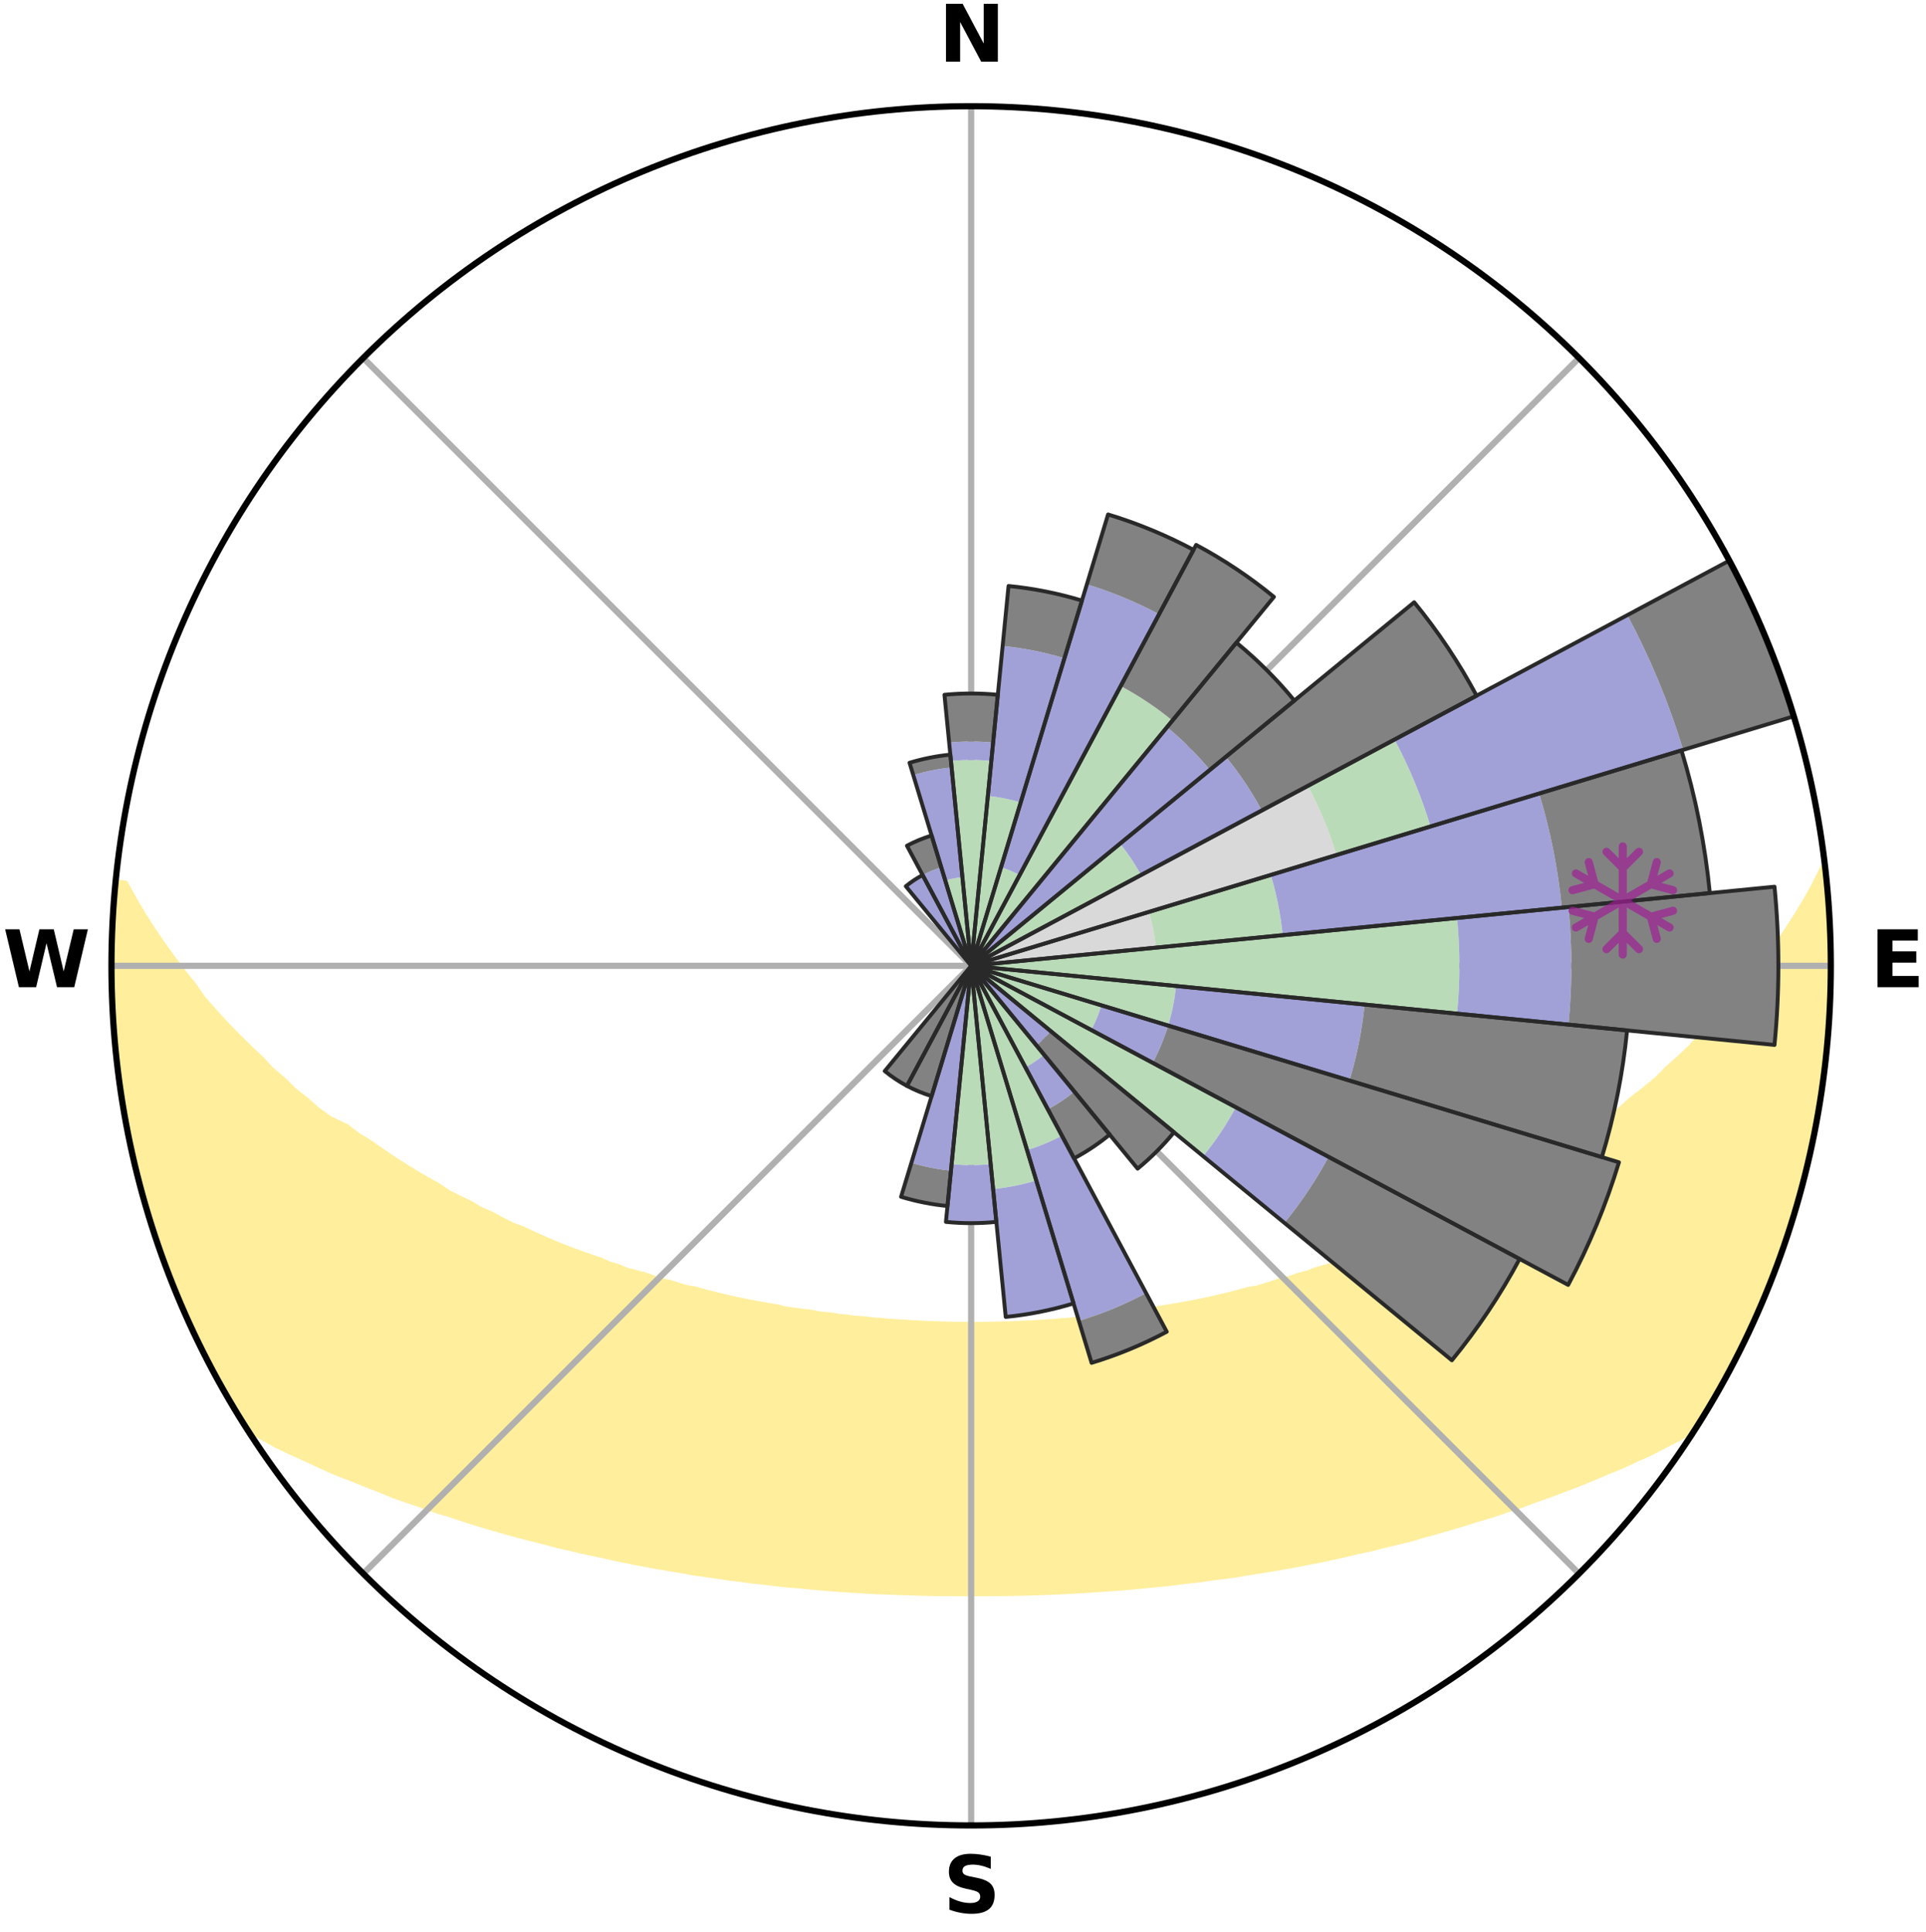 <?xml version="1.0" encoding="utf-8" standalone="no"?>
<!DOCTYPE svg PUBLIC "-//W3C//DTD SVG 1.1//EN"
  "http://www.w3.org/Graphics/SVG/1.1/DTD/svg11.dtd">
<svg xmlns:xlink="http://www.w3.org/1999/xlink" width="248.41pt" height="249.158pt" viewBox="0 0 248.41 249.158" xmlns="http://www.w3.org/2000/svg" version="1.1">
 <title>Ski Rose for Magic Mountain Resort</title>
 <defs>
  <style type="text/css">*{stroke-linejoin: round; stroke-linecap: butt}</style>
 </defs>
 <g id="figure_1">
  <g id="patch_1">
   <path d="M 0 249.158 
L 248.41 249.158 
L 248.41 0 
L 0 0 
z
" style="fill: #ffffff"/>
  </g>
  <g id="axes_1">
   <g id="patch_2">
    <path d="M 236.135 124.579 
C 236.135 110.018 233.267 95.599 227.695 82.147 
C 222.122 68.695 213.955 56.471 203.659 46.175 
C 193.363 35.879 181.139 27.711 167.687 22.139 
C 154.235 16.567 139.815 13.699 125.255 13.699 
C 110.694 13.699 96.275 16.567 82.823 22.139 
C 69.371 27.711 57.147 35.879 46.851 46.175 
C 36.555 56.471 28.387 68.695 22.815 82.147 
C 17.243 95.599 14.375 110.018 14.375 124.579 
C 14.375 139.14 17.243 153.559 22.815 167.011 
C 28.387 180.463 36.555 192.687 46.851 202.983 
C 57.147 213.279 69.371 221.447 82.823 227.019 
C 96.275 232.591 110.694 235.459 125.255 235.459 
C 139.815 235.459 154.235 232.591 167.687 227.019 
C 181.139 221.447 193.363 213.279 203.659 202.983 
C 213.955 192.687 222.122 180.463 227.695 167.011 
C 233.267 153.559 236.135 139.14 236.135 124.579 
M 125.255 124.579 
C 125.255 124.579 125.255 124.579 125.255 124.579 
C 125.255 124.579 125.255 124.579 125.255 124.579 
C 125.255 124.579 125.255 124.579 125.255 124.579 
C 125.255 124.579 125.255 124.579 125.255 124.579 
C 125.255 124.579 125.255 124.579 125.255 124.579 
C 125.255 124.579 125.255 124.579 125.255 124.579 
C 125.255 124.579 125.255 124.579 125.255 124.579 
C 125.255 124.579 125.255 124.579 125.255 124.579 
C 125.255 124.579 125.255 124.579 125.255 124.579 
C 125.255 124.579 125.255 124.579 125.255 124.579 
C 125.255 124.579 125.255 124.579 125.255 124.579 
C 125.255 124.579 125.255 124.579 125.255 124.579 
C 125.255 124.579 125.255 124.579 125.255 124.579 
C 125.255 124.579 125.255 124.579 125.255 124.579 
C 125.255 124.579 125.255 124.579 125.255 124.579 
C 125.255 124.579 125.255 124.579 125.255 124.579 
z
" style="fill: #ffffff"/>
   </g>
   <g id="PolyCollection_1">
    <defs>
     <path id="mdad0fa0917" d="M 235.417 -137.13 
L 235.219 -137.108 
L 234.2 -135.069 
L 233.091 -133.066 
L 231.915 -131.103 
L 230.683 -129.182 
L 229.405 -127.306 
L 228.087 -125.476 
L 226.732 -123.693 
L 225.343 -121.958 
L 223.924 -120.271 
L 222.476 -118.633 
L 221.002 -117.044 
L 219.503 -115.504 
L 218.207 -113.989 
L 216.664 -112.545 
L 215.103 -111.151 
L 213.746 -109.771 
L 212.151 -108.474 
L 210.543 -107.227 
L 209.14 -105.982 
L 207.724 -104.78 
L 206.082 -103.676 
L 204.645 -102.562 
L 203.199 -101.491 
L 201.538 -100.527 
L 200.08 -99.543 
L 198.617 -98.6 
L 197.151 -97.698 
L 195.683 -96.837 
L 194.408 -95.935 
L 192.936 -95.15 
L 191.466 -94.405 
L 189.999 -93.698 
L 188.718 -92.938 
L 187.257 -92.303 
L 185.978 -91.609 
L 184.701 -90.946 
L 183.256 -90.414 
L 181.986 -89.814 
L 180.72 -89.244 
L 179.459 -88.702 
L 178.203 -88.189 
L 176.953 -87.703 
L 175.71 -87.244 
L 174.475 -86.811 
L 173.248 -86.403 
L 172.166 -85.909 
L 170.954 -85.548 
L 169.753 -85.211 
L 168.685 -84.782 
L 167.502 -84.488 
L 166.447 -84.1 
L 165.284 -83.845 
L 164.242 -83.495 
L 163.205 -83.164 
L 162.174 -82.85 
L 161.053 -82.665 
L 160.038 -82.384 
L 159.029 -82.119 
L 158.028 -81.869 
L 157.033 -81.633 
L 156.046 -81.411 
L 155.066 -81.203 
L 154.094 -81.007 
L 153.13 -80.824 
L 152.173 -80.652 
L 151.225 -80.491 
L 150.284 -80.34 
L 149.352 -80.198 
L 148.475 -79.973 
L 147.555 -79.852 
L 146.643 -79.739 
L 145.738 -79.633 
L 144.877 -79.451 
L 143.985 -79.361 
L 143.1 -79.277 
L 142.25 -79.125 
L 141.376 -79.054 
L 140.509 -78.988 
L 139.67 -78.861 
L 138.813 -78.806 
L 137.979 -78.696 
L 137.133 -78.651 
L 136.304 -78.557 
L 135.466 -78.519 
L 134.642 -78.44 
L 133.812 -78.41 
L 132.992 -78.345 
L 132.168 -78.321 
L 131.352 -78.27 
L 130.533 -78.251 
L 129.719 -78.212 
L 128.905 -78.199 
L 128.093 -78.172 
L 127.281 -78.163 
L 126.471 -78.149 
L 125.66 -78.144 
L 124.85 -78.143 
L 124.039 -78.152 
L 123.228 -78.16 
L 122.417 -78.181 
L 121.605 -78.21 
L 120.792 -78.226 
L 119.978 -78.267 
L 119.161 -78.289 
L 118.345 -78.343 
L 117.522 -78.369 
L 116.703 -78.437 
L 115.874 -78.47 
L 115.051 -78.551 
L 114.214 -78.591 
L 113.386 -78.687 
L 112.541 -78.735 
L 111.708 -78.847 
L 110.854 -78.905 
L 109.993 -78.966 
L 109.15 -79.102 
L 108.279 -79.174 
L 107.43 -79.329 
L 106.547 -79.415 
L 105.657 -79.507 
L 104.798 -79.69 
L 103.895 -79.798 
L 102.985 -79.913 
L 102.067 -80.036 
L 101.141 -80.168 
L 100.262 -80.405 
L 99.324 -80.558 
L 98.378 -80.72 
L 97.424 -80.894 
L 96.462 -81.078 
L 95.493 -81.275 
L 94.516 -81.485 
L 93.531 -81.707 
L 92.539 -81.944 
L 91.541 -82.194 
L 90.535 -82.46 
L 89.523 -82.742 
L 88.405 -82.927 
L 87.376 -83.242 
L 86.342 -83.573 
L 85.191 -83.81 
L 84.143 -84.179 
L 83.09 -84.566 
L 81.91 -84.861 
L 80.719 -85.177 
L 79.648 -85.627 
L 78.439 -85.987 
L 77.359 -86.481 
L 76.136 -86.889 
L 74.904 -87.321 
L 73.664 -87.779 
L 72.417 -88.265 
L 71.164 -88.777 
L 69.905 -89.318 
L 68.642 -89.887 
L 67.376 -90.486 
L 65.934 -91.017 
L 64.659 -91.678 
L 63.384 -92.371 
L 61.926 -93.004 
L 60.648 -93.763 
L 59.184 -94.469 
L 57.717 -95.213 
L 56.442 -96.076 
L 54.976 -96.895 
L 53.51 -97.755 
L 52.047 -98.655 
L 50.587 -99.596 
L 49.132 -100.578 
L 47.683 -101.601 
L 46.031 -102.608 
L 44.597 -103.719 
L 42.486 -104.708 
L 40.855 -105.868 
L 39.452 -107.122 
L 37.845 -108.379 
L 36.472 -109.722 
L 34.895 -111.075 
L 33.558 -112.507 
L 32.018 -113.956 
L 30.499 -115.455 
L 29.002 -117.004 
L 27.53 -118.602 
L 26.085 -120.249 
L 24.895 -121.951 
L 23.509 -123.691 
L 22.158 -125.479 
L 20.843 -127.313 
L 19.57 -129.193 
L 18.344 -131.118 
L 17.174 -133.085 
L 16.077 -135.092 
L 15.042 -135.191 
L 15.042 -135.191 
L 14.825 -133.27 
L 14.64 -131.345 
L 14.488 -129.415 
L 14.567 -127.478 
L 14.479 -125.546 
L 14.423 -123.612 
L 14.428 -121.677 
L 14.636 -119.749 
L 14.675 -117.816 
L 14.744 -115.882 
L 15.043 -113.967 
L 15.172 -112.037 
L 15.333 -110.108 
L 15.718 -108.209 
L 15.937 -106.286 
L 16.38 -104.4 
L 16.659 -102.485 
L 17.015 -100.583 
L 17.497 -98.709 
L 17.917 -96.819 
L 18.454 -94.96 
L 19.068 -93.125 
L 19.529 -91.244 
L 20.201 -89.429 
L 20.778 -87.582 
L 21.402 -85.75 
L 22.162 -83.97 
L 22.834 -82.155 
L 23.603 -80.38 
L 24.406 -78.62 
L 25.202 -76.856 
L 26.086 -75.135 
L 26.927 -73.393 
L 27.835 -71.685 
L 28.796 -70.005 
L 29.726 -68.308 
L 30.728 -66.653 
L 31.792 -65.037 
L 33.703 -63.982 
L 35.571 -62.941 
L 37.529 -62.005 
L 39.495 -61.12 
L 41.393 -60.229 
L 43.29 -59.382 
L 45.252 -58.63 
L 47.14 -57.863 
L 49.022 -57.134 
L 50.834 -56.385 
L 52.7 -55.728 
L 54.557 -55.104 
L 56.346 -54.457 
L 58.182 -53.899 
L 59.953 -53.314 
L 61.714 -52.76 
L 63.466 -52.234 
L 65.207 -51.735 
L 66.937 -51.264 
L 68.656 -50.818 
L 70.363 -50.397 
L 72.019 -49.945 
L 73.703 -49.571 
L 75.34 -49.166 
L 77.001 -48.835 
L 78.617 -48.472 
L 80.223 -48.13 
L 81.82 -47.807 
L 83.406 -47.504 
L 84.983 -47.218 
L 86.55 -46.95 
L 88.107 -46.697 
L 89.634 -46.417 
L 91.173 -46.196 
L 92.702 -45.99 
L 94.206 -45.757 
L 95.718 -45.578 
L 97.207 -45.375 
L 98.702 -45.22 
L 100.177 -45.043 
L 101.647 -44.88 
L 103.119 -44.76 
L 104.576 -44.62 
L 106.028 -44.492 
L 107.474 -44.375 
L 108.916 -44.27 
L 110.353 -44.175 
L 111.786 -44.091 
L 113.215 -44.017 
L 114.642 -43.967 
L 116.064 -43.911 
L 117.483 -43.863 
L 118.899 -43.825 
L 120.314 -43.789 
L 121.727 -43.77 
L 123.139 -43.761 
L 124.55 -43.76 
L 125.96 -43.76 
L 127.371 -43.762 
L 128.783 -43.773 
L 130.196 -43.792 
L 131.611 -43.821 
L 133.027 -43.858 
L 134.447 -43.905 
L 135.868 -43.96 
L 137.294 -44.026 
L 138.722 -44.101 
L 140.155 -44.186 
L 141.591 -44.282 
L 143.033 -44.388 
L 144.485 -44.48 
L 145.937 -44.607 
L 147.394 -44.747 
L 148.857 -44.898 
L 150.337 -45.028 
L 151.813 -45.204 
L 153.296 -45.394 
L 154.798 -45.562 
L 156.295 -45.78 
L 157.815 -45.971 
L 159.345 -46.178 
L 160.864 -46.442 
L 162.412 -46.677 
L 163.97 -46.929 
L 165.538 -47.197 
L 167.115 -47.483 
L 168.703 -47.785 
L 170.3 -48.108 
L 171.907 -48.449 
L 173.524 -48.812 
L 175.15 -49.195 
L 176.823 -49.547 
L 178.469 -49.976 
L 180.164 -50.373 
L 181.872 -50.794 
L 183.548 -51.295 
L 185.277 -51.766 
L 187.017 -52.265 
L 188.768 -52.791 
L 190.528 -53.346 
L 192.351 -53.874 
L 194.132 -54.49 
L 195.979 -55.079 
L 197.776 -55.759 
L 199.641 -56.417 
L 201.516 -57.109 
L 203.398 -57.839 
L 205.288 -58.605 
L 207.181 -59.412 
L 209.148 -60.206 
L 211.047 -61.097 
L 213.013 -61.981 
L 214.898 -62.969 
L 216.838 -63.961 
L 218.748 -65.017 
L 219.79 -66.648 
L 220.786 -68.307 
L 221.728 -69.997 
L 222.694 -71.674 
L 223.59 -73.389 
L 224.477 -75.109 
L 225.313 -76.854 
L 226.023 -78.656 
L 226.821 -80.417 
L 227.569 -82.199 
L 228.416 -83.943 
L 229.054 -85.77 
L 229.773 -87.567 
L 230.354 -89.413 
L 230.96 -91.25 
L 231.5 -93.108 
L 232.059 -94.96 
L 232.573 -96.825 
L 233.043 -98.702 
L 233.467 -100.589 
L 233.848 -102.486 
L 234.185 -104.39 
L 234.598 -106.281 
L 234.855 -108.199 
L 235.069 -110.122 
L 235.373 -112.033 
L 235.573 -113.957 
L 235.667 -115.889 
L 235.921 -117.81 
L 235.938 -119.747 
L 236.062 -121.677 
L 236.063 -123.612 
L 236.117 -125.547 
L 235.993 -127.479 
L 235.979 -129.413 
L 235.842 -131.343 
L 235.762 -133.276 
L 235.562 -135.2 
L 235.417 -137.13 
z
" style="stroke: #ffee9c"/>
    </defs>
    <g clip-path="url(#p156009c7db)">
     <use xlink:href="#mdad0fa0917" x="0" y="249.158" style="fill: #ffee9c; stroke: #ffee9c"/>
    </g>
   </g>
   <g id="matplotlib.axis_1">
    <g id="xtick_1">
     <g id="line2d_1">
      <path d="M 125.255 124.579 
L 125.255 13.699 
" clip-path="url(#p156009c7db)" style="fill: none; stroke: #b0b0b0; stroke-width: 0.8; stroke-linecap: square"/>
     </g>
     <g id="text_1">
      <!-- N -->
      <g transform="translate(121.07 7.958) scale(0.1 -0.1)">
       <defs>
        <path id="DejaVuSans-Bold-4e" d="M 588 4666 
L 1931 4666 
L 3628 1466 
L 3628 4666 
L 4769 4666 
L 4769 0 
L 3425 0 
L 1728 3200 
L 1728 0 
L 588 0 
L 588 4666 
z
" transform="scale(0.016)"/>
       </defs>
       <use xlink:href="#DejaVuSans-Bold-4e"/>
      </g>
     </g>
    </g>
    <g id="xtick_2">
     <g id="line2d_2">
      <path d="M 125.255 124.579 
L 203.659 46.175 
" clip-path="url(#p156009c7db)" style="fill: none; stroke: #b0b0b0; stroke-width: 0.8; stroke-linecap: square"/>
     </g>
    </g>
    <g id="xtick_3">
     <g id="line2d_3">
      <path d="M 125.255 124.579 
L 236.135 124.579 
" clip-path="url(#p156009c7db)" style="fill: none; stroke: #b0b0b0; stroke-width: 0.8; stroke-linecap: square"/>
     </g>
     <g id="text_2">
      <!-- E -->
      <g transform="translate(241.219 127.338) scale(0.1 -0.1)">
       <defs>
        <path id="DejaVuSans-Bold-45" d="M 588 4666 
L 3834 4666 
L 3834 3756 
L 1791 3756 
L 1791 2888 
L 3713 2888 
L 3713 1978 
L 1791 1978 
L 1791 909 
L 3903 909 
L 3903 0 
L 588 0 
L 588 4666 
z
" transform="scale(0.016)"/>
       </defs>
       <use xlink:href="#DejaVuSans-Bold-45"/>
      </g>
     </g>
    </g>
    <g id="xtick_4">
     <g id="line2d_4">
      <path d="M 125.255 124.579 
L 203.659 202.983 
" clip-path="url(#p156009c7db)" style="fill: none; stroke: #b0b0b0; stroke-width: 0.8; stroke-linecap: square"/>
     </g>
    </g>
    <g id="xtick_5">
     <g id="line2d_5">
      <path d="M 125.255 124.579 
L 125.255 235.459 
" clip-path="url(#p156009c7db)" style="fill: none; stroke: #b0b0b0; stroke-width: 0.8; stroke-linecap: square"/>
     </g>
     <g id="text_3">
      <!-- S -->
      <g transform="translate(121.654 246.718) scale(0.1 -0.1)">
       <defs>
        <path id="DejaVuSans-Bold-53" d="M 3834 4519 
L 3834 3531 
Q 3450 3703 3084 3790 
Q 2719 3878 2394 3878 
Q 1963 3878 1756 3759 
Q 1550 3641 1550 3391 
Q 1550 3203 1689 3098 
Q 1828 2994 2194 2919 
L 2706 2816 
Q 3484 2659 3812 2340 
Q 4141 2022 4141 1434 
Q 4141 663 3683 286 
Q 3225 -91 2284 -91 
Q 1841 -91 1394 -6 
Q 947 78 500 244 
L 500 1259 
Q 947 1022 1364 901 
Q 1781 781 2169 781 
Q 2563 781 2772 912 
Q 2981 1044 2981 1288 
Q 2981 1506 2839 1625 
Q 2697 1744 2272 1838 
L 1806 1941 
Q 1106 2091 782 2419 
Q 459 2747 459 3303 
Q 459 4000 909 4375 
Q 1359 4750 2203 4750 
Q 2588 4750 2994 4692 
Q 3400 4634 3834 4519 
z
" transform="scale(0.016)"/>
       </defs>
       <use xlink:href="#DejaVuSans-Bold-53"/>
      </g>
     </g>
    </g>
    <g id="xtick_6">
     <g id="line2d_6">
      <path d="M 125.255 124.579 
L 46.851 202.983 
" clip-path="url(#p156009c7db)" style="fill: none; stroke: #b0b0b0; stroke-width: 0.8; stroke-linecap: square"/>
     </g>
    </g>
    <g id="xtick_7">
     <g id="line2d_7">
      <path d="M 125.255 124.579 
L 14.375 124.579 
" clip-path="url(#p156009c7db)" style="fill: none; stroke: #b0b0b0; stroke-width: 0.8; stroke-linecap: square"/>
     </g>
     <g id="text_4">
      <!-- W -->
      <g transform="translate(0.36 127.338) scale(0.1 -0.1)">
       <defs>
        <path id="DejaVuSans-Bold-57" d="M 191 4666 
L 1344 4666 
L 2150 1275 
L 2950 4666 
L 4109 4666 
L 4909 1275 
L 5716 4666 
L 6859 4666 
L 5759 0 
L 4372 0 
L 3525 3547 
L 2688 0 
L 1300 0 
L 191 4666 
z
" transform="scale(0.016)"/>
       </defs>
       <use xlink:href="#DejaVuSans-Bold-57"/>
      </g>
     </g>
    </g>
    <g id="xtick_8">
     <g id="line2d_8">
      <path d="M 125.255 124.579 
L 46.851 46.175 
" clip-path="url(#p156009c7db)" style="fill: none; stroke: #b0b0b0; stroke-width: 0.8; stroke-linecap: square"/>
     </g>
    </g>
   </g>
   <g id="matplotlib.axis_2"/>
   <g id="patch_3">
    <path d="M 125.255 124.579 
C 125.255 124.579 125.255 124.579 125.255 124.579 
C 125.255 124.579 125.255 124.579 125.255 124.579 
L 125.255 124.579 
C 125.255 124.579 125.255 124.579 125.255 124.579 
C 125.255 124.579 125.255 124.579 125.255 124.579 
z
" clip-path="url(#p156009c7db)" style="fill: #d9d9d9"/>
   </g>
   <g id="patch_4">
    <path d="M 125.255 124.579 
C 125.255 124.579 125.255 124.579 125.255 124.579 
C 125.255 124.579 125.255 124.579 125.255 124.579 
L 125.255 124.579 
C 125.255 124.579 125.255 124.579 125.255 124.579 
C 125.255 124.579 125.255 124.579 125.255 124.579 
z
" clip-path="url(#p156009c7db)" style="fill: #d9d9d9"/>
   </g>
   <g id="patch_5">
    <path d="M 125.255 124.579 
C 125.255 124.579 125.255 124.579 125.255 124.579 
C 125.255 124.579 125.255 124.579 125.255 124.579 
L 125.255 124.579 
C 125.255 124.579 125.255 124.579 125.255 124.579 
C 125.255 124.579 125.255 124.579 125.255 124.579 
z
" clip-path="url(#p156009c7db)" style="fill: #d9d9d9"/>
   </g>
   <g id="patch_6">
    <path d="M 125.255 124.579 
C 125.255 124.579 125.255 124.579 125.255 124.579 
C 125.255 124.579 125.255 124.579 125.255 124.579 
L 125.255 124.579 
C 125.255 124.579 125.255 124.579 125.255 124.579 
C 125.255 124.579 125.255 124.579 125.255 124.579 
z
" clip-path="url(#p156009c7db)" style="fill: #d9d9d9"/>
   </g>
   <g id="patch_7">
    <path d="M 125.255 124.579 
C 125.255 124.579 125.255 124.579 125.255 124.579 
C 125.255 124.579 125.255 124.579 125.255 124.579 
L 125.255 124.579 
C 125.255 124.579 125.255 124.579 125.255 124.579 
C 125.255 124.579 125.255 124.579 125.255 124.579 
z
" clip-path="url(#p156009c7db)" style="fill: #d9d9d9"/>
   </g>
   <g id="patch_8">
    <path d="M 125.255 124.579 
C 125.255 124.579 125.255 124.579 125.255 124.579 
C 125.255 124.579 125.255 124.579 125.255 124.579 
L 125.255 124.579 
C 125.255 124.579 125.255 124.579 125.255 124.579 
C 125.255 124.579 125.255 124.579 125.255 124.579 
z
" clip-path="url(#p156009c7db)" style="fill: #d9d9d9"/>
   </g>
   <g id="patch_9">
    <path d="M 125.255 124.579 
C 125.255 124.579 125.255 124.579 125.255 124.579 
C 125.255 124.579 125.255 124.579 125.255 124.579 
L 172.365 110.288 
C 171.898 108.746 171.354 107.228 170.738 105.739 
C 170.121 104.251 169.432 102.793 168.672 101.372 
z
" clip-path="url(#p156009c7db)" style="fill: #d9d9d9"/>
   </g>
   <g id="patch_10">
    <path d="M 125.255 124.579 
C 125.255 124.579 125.255 124.579 125.255 124.579 
C 125.255 124.579 125.255 124.579 125.255 124.579 
L 149.074 122.233 
C 148.997 121.453 148.882 120.678 148.729 119.91 
C 148.577 119.141 148.386 118.381 148.159 117.631 
z
" clip-path="url(#p156009c7db)" style="fill: #d9d9d9"/>
   </g>
   <g id="patch_11">
    <path d="M 125.255 124.579 
C 125.255 124.579 125.255 124.579 125.255 124.579 
C 125.255 124.579 125.255 124.579 125.255 124.579 
L 125.255 124.579 
C 125.255 124.579 125.255 124.579 125.255 124.579 
C 125.255 124.579 125.255 124.579 125.255 124.579 
z
" clip-path="url(#p156009c7db)" style="fill: #d9d9d9"/>
   </g>
   <g id="patch_12">
    <path d="M 125.255 124.579 
C 125.255 124.579 125.255 124.579 125.255 124.579 
C 125.255 124.579 125.255 124.579 125.255 124.579 
L 125.255 124.579 
C 125.255 124.579 125.255 124.579 125.255 124.579 
C 125.255 124.579 125.255 124.579 125.255 124.579 
z
" clip-path="url(#p156009c7db)" style="fill: #d9d9d9"/>
   </g>
   <g id="patch_13">
    <path d="M 125.255 124.579 
C 125.255 124.579 125.255 124.579 125.255 124.579 
C 125.255 124.579 125.255 124.579 125.255 124.579 
L 125.255 124.579 
C 125.255 124.579 125.255 124.579 125.255 124.579 
C 125.255 124.579 125.255 124.579 125.255 124.579 
z
" clip-path="url(#p156009c7db)" style="fill: #d9d9d9"/>
   </g>
   <g id="patch_14">
    <path d="M 125.255 124.579 
C 125.255 124.579 125.255 124.579 125.255 124.579 
C 125.255 124.579 125.255 124.579 125.255 124.579 
L 125.255 124.579 
C 125.255 124.579 125.255 124.579 125.255 124.579 
C 125.255 124.579 125.255 124.579 125.255 124.579 
z
" clip-path="url(#p156009c7db)" style="fill: #d9d9d9"/>
   </g>
   <g id="patch_15">
    <path d="M 125.255 124.579 
C 125.255 124.579 125.255 124.579 125.255 124.579 
C 125.255 124.579 125.255 124.579 125.255 124.579 
L 125.255 124.579 
C 125.255 124.579 125.255 124.579 125.255 124.579 
C 125.255 124.579 125.255 124.579 125.255 124.579 
z
" clip-path="url(#p156009c7db)" style="fill: #d9d9d9"/>
   </g>
   <g id="patch_16">
    <path d="M 125.255 124.579 
C 125.255 124.579 125.255 124.579 125.255 124.579 
C 125.255 124.579 125.255 124.579 125.255 124.579 
L 125.255 124.579 
C 125.255 124.579 125.255 124.579 125.255 124.579 
C 125.255 124.579 125.255 124.579 125.255 124.579 
z
" clip-path="url(#p156009c7db)" style="fill: #d9d9d9"/>
   </g>
   <g id="patch_17">
    <path d="M 125.255 124.579 
C 125.255 124.579 125.255 124.579 125.255 124.579 
C 125.255 124.579 125.255 124.579 125.255 124.579 
L 125.255 124.579 
C 125.255 124.579 125.255 124.579 125.255 124.579 
C 125.255 124.579 125.255 124.579 125.255 124.579 
z
" clip-path="url(#p156009c7db)" style="fill: #d9d9d9"/>
   </g>
   <g id="patch_18">
    <path d="M 125.255 124.579 
C 125.255 124.579 125.255 124.579 125.255 124.579 
C 125.255 124.579 125.255 124.579 125.255 124.579 
L 125.255 124.579 
C 125.255 124.579 125.255 124.579 125.255 124.579 
C 125.255 124.579 125.255 124.579 125.255 124.579 
z
" clip-path="url(#p156009c7db)" style="fill: #d9d9d9"/>
   </g>
   <g id="patch_19">
    <path d="M 125.255 124.579 
C 125.255 124.579 125.255 124.579 125.255 124.579 
C 125.255 124.579 125.255 124.579 125.255 124.579 
L 125.255 124.579 
C 125.255 124.579 125.255 124.579 125.255 124.579 
C 125.255 124.579 125.255 124.579 125.255 124.579 
z
" clip-path="url(#p156009c7db)" style="fill: #d9d9d9"/>
   </g>
   <g id="patch_20">
    <path d="M 125.255 124.579 
C 125.255 124.579 125.255 124.579 125.255 124.579 
C 125.255 124.579 125.255 124.579 125.255 124.579 
L 125.255 124.579 
C 125.255 124.579 125.255 124.579 125.255 124.579 
C 125.255 124.579 125.255 124.579 125.255 124.579 
z
" clip-path="url(#p156009c7db)" style="fill: #d9d9d9"/>
   </g>
   <g id="patch_21">
    <path d="M 125.255 124.579 
C 125.255 124.579 125.255 124.579 125.255 124.579 
C 125.255 124.579 125.255 124.579 125.255 124.579 
L 125.255 124.579 
C 125.255 124.579 125.255 124.579 125.255 124.579 
C 125.255 124.579 125.255 124.579 125.255 124.579 
z
" clip-path="url(#p156009c7db)" style="fill: #d9d9d9"/>
   </g>
   <g id="patch_22">
    <path d="M 125.255 124.579 
C 125.255 124.579 125.255 124.579 125.255 124.579 
C 125.255 124.579 125.255 124.579 125.255 124.579 
L 125.255 124.579 
C 125.255 124.579 125.255 124.579 125.255 124.579 
C 125.255 124.579 125.255 124.579 125.255 124.579 
z
" clip-path="url(#p156009c7db)" style="fill: #d9d9d9"/>
   </g>
   <g id="patch_23">
    <path d="M 125.255 124.579 
C 125.255 124.579 125.255 124.579 125.255 124.579 
C 125.255 124.579 125.255 124.579 125.255 124.579 
L 125.255 124.579 
C 125.255 124.579 125.255 124.579 125.255 124.579 
C 125.255 124.579 125.255 124.579 125.255 124.579 
z
" clip-path="url(#p156009c7db)" style="fill: #d9d9d9"/>
   </g>
   <g id="patch_24">
    <path d="M 125.255 124.579 
C 125.255 124.579 125.255 124.579 125.255 124.579 
C 125.255 124.579 125.255 124.579 125.255 124.579 
L 125.255 124.579 
C 125.255 124.579 125.255 124.579 125.255 124.579 
C 125.255 124.579 125.255 124.579 125.255 124.579 
z
" clip-path="url(#p156009c7db)" style="fill: #d9d9d9"/>
   </g>
   <g id="patch_25">
    <path d="M 125.255 124.579 
C 125.255 124.579 125.255 124.579 125.255 124.579 
C 125.255 124.579 125.255 124.579 125.255 124.579 
L 125.255 124.579 
C 125.255 124.579 125.255 124.579 125.255 124.579 
C 125.255 124.579 125.255 124.579 125.255 124.579 
z
" clip-path="url(#p156009c7db)" style="fill: #d9d9d9"/>
   </g>
   <g id="patch_26">
    <path d="M 125.255 124.579 
C 125.255 124.579 125.255 124.579 125.255 124.579 
C 125.255 124.579 125.255 124.579 125.255 124.579 
L 125.255 124.579 
C 125.255 124.579 125.255 124.579 125.255 124.579 
C 125.255 124.579 125.255 124.579 125.255 124.579 
z
" clip-path="url(#p156009c7db)" style="fill: #d9d9d9"/>
   </g>
   <g id="patch_27">
    <path d="M 125.255 124.579 
C 125.255 124.579 125.255 124.579 125.255 124.579 
C 125.255 124.579 125.255 124.579 125.255 124.579 
L 125.255 124.579 
C 125.255 124.579 125.255 124.579 125.255 124.579 
C 125.255 124.579 125.255 124.579 125.255 124.579 
z
" clip-path="url(#p156009c7db)" style="fill: #d9d9d9"/>
   </g>
   <g id="patch_28">
    <path d="M 125.255 124.579 
C 125.255 124.579 125.255 124.579 125.255 124.579 
C 125.255 124.579 125.255 124.579 125.255 124.579 
L 125.255 124.579 
C 125.255 124.579 125.255 124.579 125.255 124.579 
C 125.255 124.579 125.255 124.579 125.255 124.579 
z
" clip-path="url(#p156009c7db)" style="fill: #d9d9d9"/>
   </g>
   <g id="patch_29">
    <path d="M 125.255 124.579 
C 125.255 124.579 125.255 124.579 125.255 124.579 
C 125.255 124.579 125.255 124.579 125.255 124.579 
L 125.255 124.579 
C 125.255 124.579 125.255 124.579 125.255 124.579 
C 125.255 124.579 125.255 124.579 125.255 124.579 
z
" clip-path="url(#p156009c7db)" style="fill: #d9d9d9"/>
   </g>
   <g id="patch_30">
    <path d="M 125.255 124.579 
C 125.255 124.579 125.255 124.579 125.255 124.579 
C 125.255 124.579 125.255 124.579 125.255 124.579 
L 125.255 124.579 
C 125.255 124.579 125.255 124.579 125.255 124.579 
C 125.255 124.579 125.255 124.579 125.255 124.579 
z
" clip-path="url(#p156009c7db)" style="fill: #d9d9d9"/>
   </g>
   <g id="patch_31">
    <path d="M 125.255 124.579 
C 125.255 124.579 125.255 124.579 125.255 124.579 
C 125.255 124.579 125.255 124.579 125.255 124.579 
L 125.255 124.579 
C 125.255 124.579 125.255 124.579 125.255 124.579 
C 125.255 124.579 125.255 124.579 125.255 124.579 
z
" clip-path="url(#p156009c7db)" style="fill: #d9d9d9"/>
   </g>
   <g id="patch_32">
    <path d="M 125.255 124.579 
C 125.255 124.579 125.255 124.579 125.255 124.579 
C 125.255 124.579 125.255 124.579 125.255 124.579 
L 125.255 124.579 
C 125.255 124.579 125.255 124.579 125.255 124.579 
C 125.255 124.579 125.255 124.579 125.255 124.579 
z
" clip-path="url(#p156009c7db)" style="fill: #d9d9d9"/>
   </g>
   <g id="patch_33">
    <path d="M 125.255 124.579 
C 125.255 124.579 125.255 124.579 125.255 124.579 
C 125.255 124.579 125.255 124.579 125.255 124.579 
L 125.255 124.579 
C 125.255 124.579 125.255 124.579 125.255 124.579 
C 125.255 124.579 125.255 124.579 125.255 124.579 
z
" clip-path="url(#p156009c7db)" style="fill: #d9d9d9"/>
   </g>
   <g id="patch_34">
    <path d="M 125.255 124.579 
C 125.255 124.579 125.255 124.579 125.255 124.579 
C 125.255 124.579 125.255 124.579 125.255 124.579 
L 125.255 124.579 
C 125.255 124.579 125.255 124.579 125.255 124.579 
C 125.255 124.579 125.255 124.579 125.255 124.579 
z
" clip-path="url(#p156009c7db)" style="fill: #d9d9d9"/>
   </g>
   <g id="patch_35">
    <path d="M 125.255 124.579 
C 125.255 124.579 125.255 124.579 125.255 124.579 
C 125.255 124.579 125.255 124.579 125.255 124.579 
L 127.857 98.154 
C 126.993 98.069 126.124 98.026 125.255 98.026 
C 124.386 98.026 123.517 98.069 122.652 98.154 
z
" clip-path="url(#p156009c7db)" style="fill: #badbb8"/>
   </g>
   <g id="patch_36">
    <path d="M 125.255 124.579 
C 125.255 124.579 125.255 124.579 125.255 124.579 
C 125.255 124.579 125.255 124.579 125.255 124.579 
L 131.646 103.511 
C 130.956 103.301 130.257 103.126 129.55 102.986 
C 128.843 102.845 128.13 102.739 127.413 102.669 
z
" clip-path="url(#p156009c7db)" style="fill: #badbb8"/>
   </g>
   <g id="patch_37">
    <path d="M 125.255 124.579 
C 125.255 124.579 125.255 124.579 125.255 124.579 
C 125.255 124.579 125.255 124.579 125.255 124.579 
L 131.513 112.87 
C 131.13 112.665 130.737 112.48 130.336 112.313 
C 129.934 112.147 129.525 112 129.109 111.874 
z
" clip-path="url(#p156009c7db)" style="fill: #badbb8"/>
   </g>
   <g id="patch_38">
    <path d="M 125.255 124.579 
C 125.255 124.579 125.255 124.579 125.255 124.579 
C 125.255 124.579 125.255 124.579 125.255 124.579 
L 151.215 92.947 
C 150.179 92.097 149.103 91.299 147.989 90.555 
C 146.875 89.811 145.726 89.122 144.545 88.49 
z
" clip-path="url(#p156009c7db)" style="fill: #badbb8"/>
   </g>
   <g id="patch_39">
    <path d="M 125.255 124.579 
C 125.255 124.579 125.255 124.579 125.255 124.579 
C 125.255 124.579 125.255 124.579 125.255 124.579 
L 125.255 124.579 
C 125.255 124.579 125.255 124.579 125.255 124.579 
C 125.255 124.579 125.255 124.579 125.255 124.579 
z
" clip-path="url(#p156009c7db)" style="fill: #badbb8"/>
   </g>
   <g id="patch_40">
    <path d="M 125.255 124.579 
C 125.255 124.579 125.255 124.579 125.255 124.579 
C 125.255 124.579 125.255 124.579 125.255 124.579 
L 147.16 112.871 
C 146.777 112.154 146.358 111.456 145.907 110.78 
C 145.455 110.104 144.971 109.45 144.455 108.822 
z
" clip-path="url(#p156009c7db)" style="fill: #badbb8"/>
   </g>
   <g id="patch_41">
    <path d="M 168.672 101.372 
C 169.432 102.793 170.121 104.251 170.738 105.739 
C 171.354 107.228 171.898 108.746 172.365 110.288 
L 184.506 106.605 
C 183.918 104.666 183.234 102.757 182.459 100.884 
C 181.683 99.012 180.816 97.179 179.861 95.392 
z
" clip-path="url(#p156009c7db)" style="fill: #badbb8"/>
   </g>
   <g id="patch_42">
    <path d="M 148.159 117.631 
C 148.386 118.381 148.577 119.141 148.729 119.91 
C 148.882 120.678 148.997 121.453 149.074 122.233 
L 165.439 120.621 
C 165.31 119.306 165.115 117.998 164.858 116.702 
C 164.6 115.405 164.278 114.122 163.895 112.858 
z
" clip-path="url(#p156009c7db)" style="fill: #badbb8"/>
   </g>
   <g id="patch_43">
    <path d="M 125.255 124.579 
C 125.255 124.579 125.255 124.579 125.255 124.579 
C 125.255 124.579 125.255 124.579 125.255 124.579 
L 187.927 130.752 
C 188.129 128.7 188.23 126.64 188.23 124.579 
C 188.23 122.518 188.129 120.458 187.927 118.406 
z
" clip-path="url(#p156009c7db)" style="fill: #badbb8"/>
   </g>
   <g id="patch_44">
    <path d="M 125.255 124.579 
C 125.255 124.579 125.255 124.579 125.255 124.579 
C 125.255 124.579 125.255 124.579 125.255 124.579 
L 150.664 132.287 
C 150.917 131.455 151.128 130.612 151.297 129.759 
C 151.467 128.907 151.595 128.047 151.68 127.182 
z
" clip-path="url(#p156009c7db)" style="fill: #badbb8"/>
   </g>
   <g id="patch_45">
    <path d="M 125.255 124.579 
C 125.255 124.579 125.255 124.579 125.255 124.579 
C 125.255 124.579 125.255 124.579 125.255 124.579 
L 140.744 132.858 
C 141.015 132.351 141.261 131.831 141.481 131.3 
C 141.701 130.769 141.895 130.227 142.062 129.677 
z
" clip-path="url(#p156009c7db)" style="fill: #badbb8"/>
   </g>
   <g id="patch_46">
    <path d="M 125.255 124.579 
C 125.255 124.579 125.255 124.579 125.255 124.579 
C 125.255 124.579 125.255 124.579 125.255 124.579 
L 155.176 149.135 
C 155.98 148.155 156.735 147.137 157.439 146.084 
C 158.142 145.03 158.794 143.943 159.391 142.825 
z
" clip-path="url(#p156009c7db)" style="fill: #badbb8"/>
   </g>
   <g id="patch_47">
    <path d="M 125.255 124.579 
C 125.255 124.579 125.255 124.579 125.255 124.579 
C 125.255 124.579 125.255 124.579 125.255 124.579 
L 125.255 124.579 
C 125.255 124.579 125.255 124.579 125.255 124.579 
C 125.255 124.579 125.255 124.579 125.255 124.579 
z
" clip-path="url(#p156009c7db)" style="fill: #badbb8"/>
   </g>
   <g id="patch_48">
    <path d="M 125.255 124.579 
C 125.255 124.579 125.255 124.579 125.255 124.579 
C 125.255 124.579 125.255 124.579 125.255 124.579 
L 132.252 137.67 
C 132.68 137.441 133.097 137.191 133.501 136.921 
C 133.905 136.651 134.296 136.361 134.671 136.053 
z
" clip-path="url(#p156009c7db)" style="fill: #badbb8"/>
   </g>
   <g id="patch_49">
    <path d="M 125.255 124.579 
C 125.255 124.579 125.255 124.579 125.255 124.579 
C 125.255 124.579 125.255 124.579 125.255 124.579 
L 132.465 148.347 
C 133.243 148.111 134.009 147.837 134.76 147.526 
C 135.511 147.215 136.246 146.867 136.963 146.484 
z
" clip-path="url(#p156009c7db)" style="fill: #badbb8"/>
   </g>
   <g id="patch_50">
    <path d="M 125.255 124.579 
C 125.255 124.579 125.255 124.579 125.255 124.579 
C 125.255 124.579 125.255 124.579 125.255 124.579 
L 128.091 153.375 
C 129.034 153.282 129.971 153.143 130.9 152.958 
C 131.829 152.774 132.748 152.543 133.654 152.268 
z
" clip-path="url(#p156009c7db)" style="fill: #badbb8"/>
   </g>
   <g id="patch_51">
    <path d="M 125.255 124.579 
C 125.255 124.579 125.255 124.579 125.255 124.579 
C 125.255 124.579 125.255 124.579 125.255 124.579 
L 122.735 150.165 
C 123.572 150.247 124.413 150.289 125.255 150.289 
C 126.096 150.289 126.937 150.247 127.775 150.165 
z
" clip-path="url(#p156009c7db)" style="fill: #badbb8"/>
   </g>
   <g id="patch_52">
    <path d="M 125.255 124.579 
C 125.255 124.579 125.255 124.579 125.255 124.579 
C 125.255 124.579 125.255 124.579 125.255 124.579 
L 125.255 124.579 
C 125.255 124.579 125.255 124.579 125.255 124.579 
C 125.255 124.579 125.255 124.579 125.255 124.579 
z
" clip-path="url(#p156009c7db)" style="fill: #badbb8"/>
   </g>
   <g id="patch_53">
    <path d="M 125.255 124.579 
C 125.255 124.579 125.255 124.579 125.255 124.579 
C 125.255 124.579 125.255 124.579 125.255 124.579 
L 125.255 124.579 
C 125.255 124.579 125.255 124.579 125.255 124.579 
C 125.255 124.579 125.255 124.579 125.255 124.579 
z
" clip-path="url(#p156009c7db)" style="fill: #badbb8"/>
   </g>
   <g id="patch_54">
    <path d="M 125.255 124.579 
C 125.255 124.579 125.255 124.579 125.255 124.579 
C 125.255 124.579 125.255 124.579 125.255 124.579 
L 125.255 124.579 
C 125.255 124.579 125.255 124.579 125.255 124.579 
C 125.255 124.579 125.255 124.579 125.255 124.579 
z
" clip-path="url(#p156009c7db)" style="fill: #badbb8"/>
   </g>
   <g id="patch_55">
    <path d="M 125.255 124.579 
C 125.255 124.579 125.255 124.579 125.255 124.579 
C 125.255 124.579 125.255 124.579 125.255 124.579 
L 125.255 124.579 
C 125.255 124.579 125.255 124.579 125.255 124.579 
C 125.255 124.579 125.255 124.579 125.255 124.579 
z
" clip-path="url(#p156009c7db)" style="fill: #badbb8"/>
   </g>
   <g id="patch_56">
    <path d="M 125.255 124.579 
C 125.255 124.579 125.255 124.579 125.255 124.579 
C 125.255 124.579 125.255 124.579 125.255 124.579 
L 125.255 124.579 
C 125.255 124.579 125.255 124.579 125.255 124.579 
C 125.255 124.579 125.255 124.579 125.255 124.579 
z
" clip-path="url(#p156009c7db)" style="fill: #badbb8"/>
   </g>
   <g id="patch_57">
    <path d="M 125.255 124.579 
C 125.255 124.579 125.255 124.579 125.255 124.579 
C 125.255 124.579 125.255 124.579 125.255 124.579 
L 125.255 124.579 
C 125.255 124.579 125.255 124.579 125.255 124.579 
C 125.255 124.579 125.255 124.579 125.255 124.579 
z
" clip-path="url(#p156009c7db)" style="fill: #badbb8"/>
   </g>
   <g id="patch_58">
    <path d="M 125.255 124.579 
C 125.255 124.579 125.255 124.579 125.255 124.579 
C 125.255 124.579 125.255 124.579 125.255 124.579 
L 125.255 124.579 
C 125.255 124.579 125.255 124.579 125.255 124.579 
C 125.255 124.579 125.255 124.579 125.255 124.579 
z
" clip-path="url(#p156009c7db)" style="fill: #badbb8"/>
   </g>
   <g id="patch_59">
    <path d="M 125.255 124.579 
C 125.255 124.579 125.255 124.579 125.255 124.579 
C 125.255 124.579 125.255 124.579 125.255 124.579 
L 125.255 124.579 
C 125.255 124.579 125.255 124.579 125.255 124.579 
C 125.255 124.579 125.255 124.579 125.255 124.579 
z
" clip-path="url(#p156009c7db)" style="fill: #badbb8"/>
   </g>
   <g id="patch_60">
    <path d="M 125.255 124.579 
C 125.255 124.579 125.255 124.579 125.255 124.579 
C 125.255 124.579 125.255 124.579 125.255 124.579 
L 125.255 124.579 
C 125.255 124.579 125.255 124.579 125.255 124.579 
C 125.255 124.579 125.255 124.579 125.255 124.579 
z
" clip-path="url(#p156009c7db)" style="fill: #badbb8"/>
   </g>
   <g id="patch_61">
    <path d="M 125.255 124.579 
C 125.255 124.579 125.255 124.579 125.255 124.579 
C 125.255 124.579 125.255 124.579 125.255 124.579 
L 125.255 124.579 
C 125.255 124.579 125.255 124.579 125.255 124.579 
C 125.255 124.579 125.255 124.579 125.255 124.579 
z
" clip-path="url(#p156009c7db)" style="fill: #badbb8"/>
   </g>
   <g id="patch_62">
    <path d="M 125.255 124.579 
C 125.255 124.579 125.255 124.579 125.255 124.579 
C 125.255 124.579 125.255 124.579 125.255 124.579 
L 125.255 124.579 
C 125.255 124.579 125.255 124.579 125.255 124.579 
C 125.255 124.579 125.255 124.579 125.255 124.579 
z
" clip-path="url(#p156009c7db)" style="fill: #badbb8"/>
   </g>
   <g id="patch_63">
    <path d="M 125.255 124.579 
C 125.255 124.579 125.255 124.579 125.255 124.579 
C 125.255 124.579 125.255 124.579 125.255 124.579 
L 125.255 124.579 
C 125.255 124.579 125.255 124.579 125.255 124.579 
C 125.255 124.579 125.255 124.579 125.255 124.579 
z
" clip-path="url(#p156009c7db)" style="fill: #badbb8"/>
   </g>
   <g id="patch_64">
    <path d="M 125.255 124.579 
C 125.255 124.579 125.255 124.579 125.255 124.579 
C 125.255 124.579 125.255 124.579 125.255 124.579 
L 125.255 124.579 
C 125.255 124.579 125.255 124.579 125.255 124.579 
C 125.255 124.579 125.255 124.579 125.255 124.579 
z
" clip-path="url(#p156009c7db)" style="fill: #badbb8"/>
   </g>
   <g id="patch_65">
    <path d="M 125.255 124.579 
C 125.255 124.579 125.255 124.579 125.255 124.579 
C 125.255 124.579 125.255 124.579 125.255 124.579 
L 125.255 124.579 
C 125.255 124.579 125.255 124.579 125.255 124.579 
C 125.255 124.579 125.255 124.579 125.255 124.579 
z
" clip-path="url(#p156009c7db)" style="fill: #badbb8"/>
   </g>
   <g id="patch_66">
    <path d="M 125.255 124.579 
C 125.255 124.579 125.255 124.579 125.255 124.579 
C 125.255 124.579 125.255 124.579 125.255 124.579 
L 124.128 113.137 
C 123.753 113.174 123.381 113.229 123.012 113.302 
C 122.643 113.376 122.277 113.467 121.917 113.576 
z
" clip-path="url(#p156009c7db)" style="fill: #badbb8"/>
   </g>
   <g id="patch_67">
    <path d="M 122.652 98.154 
C 123.517 98.069 124.386 98.026 125.255 98.026 
C 126.124 98.026 126.993 98.069 127.857 98.154 
L 128.091 95.783 
C 127.148 95.69 126.202 95.644 125.255 95.644 
C 124.308 95.644 123.361 95.69 122.419 95.783 
z
" clip-path="url(#p156009c7db)" style="fill: #a1a1d8"/>
   </g>
   <g id="patch_68">
    <path d="M 127.413 102.669 
C 128.13 102.739 128.843 102.845 129.55 102.986 
C 130.257 103.126 130.956 103.301 131.646 103.511 
L 137.289 84.909 
C 135.99 84.515 134.673 84.185 133.342 83.92 
C 132.012 83.655 130.669 83.456 129.318 83.323 
z
" clip-path="url(#p156009c7db)" style="fill: #a1a1d8"/>
   </g>
   <g id="patch_69">
    <path d="M 129.109 111.874 
C 129.525 112 129.934 112.147 130.336 112.313 
C 130.737 112.48 131.13 112.665 131.513 112.87 
L 149.494 79.231 
C 148.009 78.438 146.487 77.718 144.932 77.074 
C 143.377 76.43 141.792 75.862 140.181 75.374 
z
" clip-path="url(#p156009c7db)" style="fill: #a1a1d8"/>
   </g>
   <g id="patch_70">
    <path d="M 144.545 88.49 
C 145.726 89.122 146.875 89.811 147.989 90.555 
C 149.103 91.299 150.179 92.097 151.215 92.947 
L 151.215 92.947 
C 150.179 92.097 149.103 91.299 147.989 90.555 
C 146.875 89.811 145.726 89.122 144.545 88.49 
z
" clip-path="url(#p156009c7db)" style="fill: #a1a1d8"/>
   </g>
   <g id="patch_71">
    <path d="M 125.255 124.579 
C 125.255 124.579 125.255 124.579 125.255 124.579 
C 125.255 124.579 125.255 124.579 125.255 124.579 
L 156.043 99.312 
C 155.216 98.304 154.34 97.337 153.418 96.416 
C 152.497 95.494 151.53 94.618 150.522 93.791 
z
" clip-path="url(#p156009c7db)" style="fill: #a1a1d8"/>
   </g>
   <g id="patch_72">
    <path d="M 144.455 108.822 
C 144.971 109.45 145.455 110.104 145.907 110.78 
C 146.358 111.456 146.777 112.154 147.16 112.871 
L 162.741 104.542 
C 162.085 103.315 161.37 102.121 160.597 100.964 
C 159.824 99.808 158.994 98.689 158.112 97.614 
z
" clip-path="url(#p156009c7db)" style="fill: #a1a1d8"/>
   </g>
   <g id="patch_73">
    <path d="M 179.861 95.392 
C 180.816 97.179 181.683 99.012 182.459 100.884 
C 183.234 102.757 183.918 104.666 184.506 106.605 
L 217.09 96.721 
C 216.178 93.715 215.119 90.756 213.917 87.854 
C 212.715 84.952 211.371 82.111 209.891 79.34 
z
" clip-path="url(#p156009c7db)" style="fill: #a1a1d8"/>
   </g>
   <g id="patch_74">
    <path d="M 163.895 112.858 
C 164.278 114.122 164.6 115.405 164.858 116.702 
C 165.115 117.998 165.31 119.306 165.439 120.621 
L 201.442 117.075 
C 201.196 114.582 200.828 112.101 200.339 109.644 
C 199.851 107.186 199.241 104.754 198.514 102.356 
z
" clip-path="url(#p156009c7db)" style="fill: #a1a1d8"/>
   </g>
   <g id="patch_75">
    <path d="M 187.927 118.406 
C 188.129 120.458 188.23 122.518 188.23 124.579 
C 188.23 126.64 188.129 128.7 187.927 130.752 
L 202.296 132.167 
C 202.545 129.645 202.669 127.113 202.669 124.579 
C 202.669 122.045 202.545 119.513 202.296 116.991 
z
" clip-path="url(#p156009c7db)" style="fill: #a1a1d8"/>
   </g>
   <g id="patch_76">
    <path d="M 151.68 127.182 
C 151.595 128.047 151.467 128.907 151.297 129.759 
C 151.128 130.612 150.917 131.455 150.664 132.287 
L 174.048 139.38 
C 174.533 137.783 174.939 136.163 175.264 134.527 
C 175.59 132.89 175.835 131.238 175.998 129.577 
z
" clip-path="url(#p156009c7db)" style="fill: #a1a1d8"/>
   </g>
   <g id="patch_77">
    <path d="M 142.062 129.677 
C 141.895 130.227 141.701 130.769 141.481 131.3 
C 141.261 131.831 141.015 132.351 140.744 132.858 
L 148.672 137.096 
C 149.082 136.329 149.454 135.543 149.786 134.74 
C 150.119 133.937 150.412 133.119 150.664 132.287 
z
" clip-path="url(#p156009c7db)" style="fill: #a1a1d8"/>
   </g>
   <g id="patch_78">
    <path d="M 159.391 142.825 
C 158.794 143.943 158.142 145.03 157.439 146.084 
C 156.735 147.137 155.98 148.155 155.176 149.135 
L 165.66 157.738 
C 166.745 156.416 167.765 155.041 168.715 153.618 
C 169.666 152.196 170.546 150.727 171.352 149.219 
z
" clip-path="url(#p156009c7db)" style="fill: #a1a1d8"/>
   </g>
   <g id="patch_79">
    <path d="M 125.255 124.579 
C 125.255 124.579 125.255 124.579 125.255 124.579 
C 125.255 124.579 125.255 124.579 125.255 124.579 
L 133.677 134.842 
C 134.013 134.566 134.335 134.274 134.643 133.967 
C 134.95 133.66 135.242 133.337 135.518 133.002 
z
" clip-path="url(#p156009c7db)" style="fill: #a1a1d8"/>
   </g>
   <g id="patch_80">
    <path d="M 134.671 136.053 
C 134.296 136.361 133.905 136.651 133.501 136.921 
C 133.097 137.191 132.68 137.441 132.252 137.67 
L 135.15 143.092 
C 135.756 142.768 136.346 142.415 136.917 142.033 
C 137.489 141.651 138.041 141.242 138.572 140.806 
z
" clip-path="url(#p156009c7db)" style="fill: #a1a1d8"/>
   </g>
   <g id="patch_81">
    <path d="M 136.963 146.484 
C 136.246 146.867 135.511 147.215 134.76 147.526 
C 134.009 147.837 133.243 148.111 132.465 148.347 
L 139.15 170.387 
C 140.65 169.932 142.126 169.404 143.573 168.804 
C 145.021 168.204 146.438 167.534 147.82 166.796 
z
" clip-path="url(#p156009c7db)" style="fill: #a1a1d8"/>
   </g>
   <g id="patch_82">
    <path d="M 133.654 152.268 
C 132.748 152.543 131.829 152.774 130.9 152.958 
C 129.971 153.143 129.034 153.282 128.091 153.375 
L 129.716 169.869 
C 131.198 169.723 132.672 169.505 134.133 169.214 
C 135.594 168.923 137.04 168.561 138.465 168.129 
z
" clip-path="url(#p156009c7db)" style="fill: #a1a1d8"/>
   </g>
   <g id="patch_83">
    <path d="M 127.775 150.165 
C 126.937 150.247 126.096 150.289 125.255 150.289 
C 124.413 150.289 123.572 150.247 122.735 150.165 
L 122.002 157.61 
C 123.083 157.717 124.168 157.77 125.255 157.77 
C 126.341 157.77 127.427 157.717 128.508 157.61 
z
" clip-path="url(#p156009c7db)" style="fill: #a1a1d8"/>
   </g>
   <g id="patch_84">
    <path d="M 125.255 124.579 
C 125.255 124.579 125.255 124.579 125.255 124.579 
C 125.255 124.579 125.255 124.579 125.255 124.579 
L 117.547 149.989 
C 118.379 150.241 119.222 150.452 120.075 150.622 
C 120.927 150.791 121.787 150.919 122.652 151.004 
z
" clip-path="url(#p156009c7db)" style="fill: #a1a1d8"/>
   </g>
   <g id="patch_85">
    <path d="M 125.255 124.579 
C 125.255 124.579 125.255 124.579 125.255 124.579 
C 125.255 124.579 125.255 124.579 125.255 124.579 
L 125.255 124.579 
C 125.255 124.579 125.255 124.579 125.255 124.579 
C 125.255 124.579 125.255 124.579 125.255 124.579 
z
" clip-path="url(#p156009c7db)" style="fill: #a1a1d8"/>
   </g>
   <g id="patch_86">
    <path d="M 125.255 124.579 
C 125.255 124.579 125.255 124.579 125.255 124.579 
C 125.255 124.579 125.255 124.579 125.255 124.579 
L 125.255 124.579 
C 125.255 124.579 125.255 124.579 125.255 124.579 
C 125.255 124.579 125.255 124.579 125.255 124.579 
z
" clip-path="url(#p156009c7db)" style="fill: #a1a1d8"/>
   </g>
   <g id="patch_87">
    <path d="M 125.255 124.579 
C 125.255 124.579 125.255 124.579 125.255 124.579 
C 125.255 124.579 125.255 124.579 125.255 124.579 
L 125.255 124.579 
C 125.255 124.579 125.255 124.579 125.255 124.579 
C 125.255 124.579 125.255 124.579 125.255 124.579 
z
" clip-path="url(#p156009c7db)" style="fill: #a1a1d8"/>
   </g>
   <g id="patch_88">
    <path d="M 125.255 124.579 
C 125.255 124.579 125.255 124.579 125.255 124.579 
C 125.255 124.579 125.255 124.579 125.255 124.579 
L 125.255 124.579 
C 125.255 124.579 125.255 124.579 125.255 124.579 
C 125.255 124.579 125.255 124.579 125.255 124.579 
z
" clip-path="url(#p156009c7db)" style="fill: #a1a1d8"/>
   </g>
   <g id="patch_89">
    <path d="M 125.255 124.579 
C 125.255 124.579 125.255 124.579 125.255 124.579 
C 125.255 124.579 125.255 124.579 125.255 124.579 
L 125.255 124.579 
C 125.255 124.579 125.255 124.579 125.255 124.579 
C 125.255 124.579 125.255 124.579 125.255 124.579 
z
" clip-path="url(#p156009c7db)" style="fill: #a1a1d8"/>
   </g>
   <g id="patch_90">
    <path d="M 125.255 124.579 
C 125.255 124.579 125.255 124.579 125.255 124.579 
C 125.255 124.579 125.255 124.579 125.255 124.579 
L 125.255 124.579 
C 125.255 124.579 125.255 124.579 125.255 124.579 
C 125.255 124.579 125.255 124.579 125.255 124.579 
z
" clip-path="url(#p156009c7db)" style="fill: #a1a1d8"/>
   </g>
   <g id="patch_91">
    <path d="M 125.255 124.579 
C 125.255 124.579 125.255 124.579 125.255 124.579 
C 125.255 124.579 125.255 124.579 125.255 124.579 
L 125.255 124.579 
C 125.255 124.579 125.255 124.579 125.255 124.579 
C 125.255 124.579 125.255 124.579 125.255 124.579 
z
" clip-path="url(#p156009c7db)" style="fill: #a1a1d8"/>
   </g>
   <g id="patch_92">
    <path d="M 125.255 124.579 
C 125.255 124.579 125.255 124.579 125.255 124.579 
C 125.255 124.579 125.255 124.579 125.255 124.579 
L 125.255 124.579 
C 125.255 124.579 125.255 124.579 125.255 124.579 
C 125.255 124.579 125.255 124.579 125.255 124.579 
z
" clip-path="url(#p156009c7db)" style="fill: #a1a1d8"/>
   </g>
   <g id="patch_93">
    <path d="M 125.255 124.579 
C 125.255 124.579 125.255 124.579 125.255 124.579 
C 125.255 124.579 125.255 124.579 125.255 124.579 
L 125.255 124.579 
C 125.255 124.579 125.255 124.579 125.255 124.579 
C 125.255 124.579 125.255 124.579 125.255 124.579 
z
" clip-path="url(#p156009c7db)" style="fill: #a1a1d8"/>
   </g>
   <g id="patch_94">
    <path d="M 125.255 124.579 
C 125.255 124.579 125.255 124.579 125.255 124.579 
C 125.255 124.579 125.255 124.579 125.255 124.579 
L 125.255 124.579 
C 125.255 124.579 125.255 124.579 125.255 124.579 
C 125.255 124.579 125.255 124.579 125.255 124.579 
z
" clip-path="url(#p156009c7db)" style="fill: #a1a1d8"/>
   </g>
   <g id="patch_95">
    <path d="M 125.255 124.579 
C 125.255 124.579 125.255 124.579 125.255 124.579 
C 125.255 124.579 125.255 124.579 125.255 124.579 
L 125.255 124.579 
C 125.255 124.579 125.255 124.579 125.255 124.579 
C 125.255 124.579 125.255 124.579 125.255 124.579 
z
" clip-path="url(#p156009c7db)" style="fill: #a1a1d8"/>
   </g>
   <g id="patch_96">
    <path d="M 125.255 124.579 
C 125.255 124.579 125.255 124.579 125.255 124.579 
C 125.255 124.579 125.255 124.579 125.255 124.579 
L 118.996 112.87 
C 118.613 113.075 118.24 113.299 117.879 113.54 
C 117.518 113.782 117.168 114.041 116.832 114.316 
z
" clip-path="url(#p156009c7db)" style="fill: #a1a1d8"/>
   </g>
   <g id="patch_97">
    <path d="M 125.255 124.579 
C 125.255 124.579 125.255 124.579 125.255 124.579 
C 125.255 124.579 125.255 124.579 125.255 124.579 
L 121.401 111.874 
C 120.985 112 120.576 112.147 120.174 112.313 
C 119.773 112.48 119.38 112.665 118.996 112.87 
z
" clip-path="url(#p156009c7db)" style="fill: #a1a1d8"/>
   </g>
   <g id="patch_98">
    <path d="M 121.917 113.576 
C 122.277 113.467 122.643 113.376 123.012 113.302 
C 123.381 113.229 123.753 113.174 124.128 113.137 
L 122.735 98.993 
C 121.897 99.076 121.064 99.199 120.239 99.363 
C 119.414 99.528 118.597 99.732 117.792 99.976 
z
" clip-path="url(#p156009c7db)" style="fill: #a1a1d8"/>
   </g>
   <g id="patch_99">
    <path d="M 122.419 95.783 
C 123.361 95.69 124.308 95.644 125.255 95.644 
C 126.202 95.644 127.148 95.69 128.091 95.783 
L 128.698 89.622 
C 127.554 89.509 126.405 89.453 125.255 89.453 
C 124.105 89.453 122.956 89.509 121.812 89.622 
z
" clip-path="url(#p156009c7db)" style="fill: #828282"/>
   </g>
   <g id="patch_100">
    <path d="M 129.318 83.323 
C 130.669 83.456 132.012 83.655 133.342 83.92 
C 134.673 84.185 135.99 84.515 137.289 84.909 
L 139.546 77.469 
C 138.004 77.001 136.44 76.609 134.859 76.295 
C 133.279 75.98 131.684 75.744 130.08 75.586 
z
" clip-path="url(#p156009c7db)" style="fill: #828282"/>
   </g>
   <g id="patch_101">
    <path d="M 140.181 75.374 
C 141.792 75.862 143.377 76.43 144.932 77.074 
C 146.487 77.718 148.009 78.438 149.494 79.231 
L 153.935 70.923 
C 152.178 69.984 150.377 69.132 148.537 68.37 
C 146.698 67.608 144.821 66.937 142.916 66.359 
z
" clip-path="url(#p156009c7db)" style="fill: #828282"/>
   </g>
   <g id="patch_102">
    <path d="M 144.545 88.49 
C 145.726 89.122 146.875 89.811 147.989 90.555 
C 149.103 91.299 150.179 92.097 151.215 92.947 
L 164.308 76.992 
C 162.751 75.714 161.131 74.513 159.456 73.394 
C 157.781 72.274 156.051 71.238 154.274 70.288 
z
" clip-path="url(#p156009c7db)" style="fill: #828282"/>
   </g>
   <g id="patch_103">
    <path d="M 150.522 93.791 
C 151.53 94.618 152.497 95.494 153.418 96.416 
C 154.34 97.337 155.216 98.304 156.043 99.312 
L 166.943 90.367 
C 165.823 89.002 164.637 87.694 163.388 86.445 
C 162.14 85.197 160.832 84.011 159.467 82.891 
z
" clip-path="url(#p156009c7db)" style="fill: #828282"/>
   </g>
   <g id="patch_104">
    <path d="M 158.112 97.614 
C 158.994 98.689 159.824 99.808 160.597 100.964 
C 161.37 102.121 162.085 103.315 162.741 104.542 
L 190.446 89.733 
C 189.306 87.6 188.061 85.523 186.717 83.511 
C 185.373 81.5 183.931 79.555 182.396 77.685 
z
" clip-path="url(#p156009c7db)" style="fill: #828282"/>
   </g>
   <g id="patch_105">
    <path d="M 209.891 79.34 
C 211.371 82.111 212.715 84.952 213.917 87.854 
C 215.119 90.756 216.178 93.715 217.09 96.721 
L 231.36 92.392 
C 230.307 88.919 229.083 85.5 227.695 82.147 
C 226.306 78.794 224.753 75.511 223.042 72.311 
z
" clip-path="url(#p156009c7db)" style="fill: #828282"/>
   </g>
   <g id="patch_106">
    <path d="M 198.514 102.356 
C 199.241 104.754 199.851 107.186 200.339 109.644 
C 200.828 112.101 201.196 114.582 201.442 117.075 
L 220.531 115.195 
C 220.224 112.077 219.764 108.975 219.153 105.902 
C 218.542 102.828 217.78 99.787 216.87 96.788 
z
" clip-path="url(#p156009c7db)" style="fill: #828282"/>
   </g>
   <g id="patch_107">
    <path d="M 202.296 116.991 
C 202.545 119.513 202.669 122.045 202.669 124.579 
C 202.669 127.113 202.545 129.645 202.296 132.167 
L 228.87 134.784 
C 229.204 131.393 229.371 127.987 229.371 124.579 
C 229.371 121.171 229.204 117.765 228.87 114.374 
z
" clip-path="url(#p156009c7db)" style="fill: #828282"/>
   </g>
   <g id="patch_108">
    <path d="M 175.998 129.577 
C 175.835 131.238 175.59 132.89 175.264 134.527 
C 174.939 136.163 174.533 137.783 174.048 139.38 
L 206.605 149.256 
C 207.413 146.594 208.089 143.893 208.632 141.164 
C 209.175 138.435 209.583 135.681 209.856 132.912 
z
" clip-path="url(#p156009c7db)" style="fill: #828282"/>
   </g>
   <g id="patch_109">
    <path d="M 150.664 132.287 
C 150.412 133.119 150.119 133.937 149.786 134.74 
C 149.454 135.543 149.082 136.329 148.672 137.096 
L 202.257 165.738 
C 203.604 163.217 204.827 160.632 205.921 157.992 
C 207.014 155.352 207.978 152.659 208.807 149.924 
z
" clip-path="url(#p156009c7db)" style="fill: #828282"/>
   </g>
   <g id="patch_110">
    <path d="M 171.352 149.219 
C 170.546 150.727 169.666 152.196 168.715 153.618 
C 167.765 155.041 166.745 156.416 165.66 157.738 
L 187.258 175.464 
C 188.923 173.434 190.488 171.324 191.947 169.141 
C 193.405 166.958 194.756 164.705 195.994 162.39 
z
" clip-path="url(#p156009c7db)" style="fill: #828282"/>
   </g>
   <g id="patch_111">
    <path d="M 135.518 133.002 
C 135.242 133.337 134.95 133.66 134.643 133.967 
C 134.335 134.274 134.013 134.566 133.677 134.842 
L 146.728 150.744 
C 147.584 150.041 148.406 149.297 149.189 148.513 
C 149.973 147.73 150.717 146.909 151.42 146.052 
z
" clip-path="url(#p156009c7db)" style="fill: #828282"/>
   </g>
   <g id="patch_112">
    <path d="M 138.572 140.806 
C 138.041 141.242 137.489 141.651 136.917 142.033 
C 136.346 142.415 135.756 142.768 135.15 143.092 
L 138.531 149.417 
C 139.344 148.983 140.135 148.508 140.902 147.996 
C 141.668 147.484 142.409 146.935 143.122 146.35 
z
" clip-path="url(#p156009c7db)" style="fill: #828282"/>
   </g>
   <g id="patch_113">
    <path d="M 147.82 166.796 
C 146.438 167.534 145.021 168.204 143.573 168.804 
C 142.126 169.404 140.65 169.932 139.15 170.387 
L 140.791 175.794 
C 142.467 175.285 144.117 174.695 145.736 174.024 
C 147.354 173.354 148.939 172.604 150.484 171.779 
z
" clip-path="url(#p156009c7db)" style="fill: #828282"/>
   </g>
   <g id="patch_114">
    <path d="M 138.465 168.129 
C 137.04 168.561 135.594 168.923 134.133 169.214 
C 132.672 169.505 131.198 169.723 129.716 169.869 
L 129.716 169.869 
C 131.198 169.723 132.672 169.505 134.133 169.214 
C 135.594 168.923 137.04 168.561 138.465 168.129 
z
" clip-path="url(#p156009c7db)" style="fill: #828282"/>
   </g>
   <g id="patch_115">
    <path d="M 128.508 157.61 
C 127.427 157.717 126.341 157.77 125.255 157.77 
C 124.168 157.77 123.083 157.717 122.002 157.61 
L 122.002 157.61 
C 123.083 157.717 124.168 157.77 125.255 157.77 
C 126.341 157.77 127.427 157.717 128.508 157.61 
z
" clip-path="url(#p156009c7db)" style="fill: #828282"/>
   </g>
   <g id="patch_116">
    <path d="M 122.652 151.004 
C 121.787 150.919 120.927 150.791 120.075 150.622 
C 119.222 150.452 118.379 150.241 117.547 149.989 
L 116.217 154.374 
C 117.192 154.67 118.181 154.918 119.181 155.117 
C 120.18 155.316 121.189 155.465 122.203 155.565 
z
" clip-path="url(#p156009c7db)" style="fill: #828282"/>
   </g>
   <g id="patch_117">
    <path d="M 125.255 124.579 
C 125.255 124.579 125.255 124.579 125.255 124.579 
C 125.255 124.579 125.255 124.579 125.255 124.579 
L 116.976 140.068 
C 117.483 140.339 118.003 140.585 118.534 140.805 
C 119.065 141.025 119.606 141.219 120.157 141.386 
z
" clip-path="url(#p156009c7db)" style="fill: #828282"/>
   </g>
   <g id="patch_118">
    <path d="M 125.255 124.579 
C 125.255 124.579 125.255 124.579 125.255 124.579 
C 125.255 124.579 125.255 124.579 125.255 124.579 
L 114.113 138.155 
C 114.557 138.52 115.019 138.863 115.497 139.182 
C 115.975 139.502 116.469 139.797 116.976 140.068 
z
" clip-path="url(#p156009c7db)" style="fill: #828282"/>
   </g>
   <g id="patch_119">
    <path d="M 125.255 124.579 
C 125.255 124.579 125.255 124.579 125.255 124.579 
C 125.255 124.579 125.255 124.579 125.255 124.579 
L 125.255 124.579 
C 125.255 124.579 125.255 124.579 125.255 124.579 
C 125.255 124.579 125.255 124.579 125.255 124.579 
z
" clip-path="url(#p156009c7db)" style="fill: #828282"/>
   </g>
   <g id="patch_120">
    <path d="M 125.255 124.579 
C 125.255 124.579 125.255 124.579 125.255 124.579 
C 125.255 124.579 125.255 124.579 125.255 124.579 
L 125.255 124.579 
C 125.255 124.579 125.255 124.579 125.255 124.579 
C 125.255 124.579 125.255 124.579 125.255 124.579 
z
" clip-path="url(#p156009c7db)" style="fill: #828282"/>
   </g>
   <g id="patch_121">
    <path d="M 125.255 124.579 
C 125.255 124.579 125.255 124.579 125.255 124.579 
C 125.255 124.579 125.255 124.579 125.255 124.579 
L 125.255 124.579 
C 125.255 124.579 125.255 124.579 125.255 124.579 
C 125.255 124.579 125.255 124.579 125.255 124.579 
z
" clip-path="url(#p156009c7db)" style="fill: #828282"/>
   </g>
   <g id="patch_122">
    <path d="M 125.255 124.579 
C 125.255 124.579 125.255 124.579 125.255 124.579 
C 125.255 124.579 125.255 124.579 125.255 124.579 
L 125.255 124.579 
C 125.255 124.579 125.255 124.579 125.255 124.579 
C 125.255 124.579 125.255 124.579 125.255 124.579 
z
" clip-path="url(#p156009c7db)" style="fill: #828282"/>
   </g>
   <g id="patch_123">
    <path d="M 125.255 124.579 
C 125.255 124.579 125.255 124.579 125.255 124.579 
C 125.255 124.579 125.255 124.579 125.255 124.579 
L 125.255 124.579 
C 125.255 124.579 125.255 124.579 125.255 124.579 
C 125.255 124.579 125.255 124.579 125.255 124.579 
z
" clip-path="url(#p156009c7db)" style="fill: #828282"/>
   </g>
   <g id="patch_124">
    <path d="M 125.255 124.579 
C 125.255 124.579 125.255 124.579 125.255 124.579 
C 125.255 124.579 125.255 124.579 125.255 124.579 
L 125.255 124.579 
C 125.255 124.579 125.255 124.579 125.255 124.579 
C 125.255 124.579 125.255 124.579 125.255 124.579 
z
" clip-path="url(#p156009c7db)" style="fill: #828282"/>
   </g>
   <g id="patch_125">
    <path d="M 125.255 124.579 
C 125.255 124.579 125.255 124.579 125.255 124.579 
C 125.255 124.579 125.255 124.579 125.255 124.579 
L 125.255 124.579 
C 125.255 124.579 125.255 124.579 125.255 124.579 
C 125.255 124.579 125.255 124.579 125.255 124.579 
z
" clip-path="url(#p156009c7db)" style="fill: #828282"/>
   </g>
   <g id="patch_126">
    <path d="M 125.255 124.579 
C 125.255 124.579 125.255 124.579 125.255 124.579 
C 125.255 124.579 125.255 124.579 125.255 124.579 
L 125.255 124.579 
C 125.255 124.579 125.255 124.579 125.255 124.579 
C 125.255 124.579 125.255 124.579 125.255 124.579 
z
" clip-path="url(#p156009c7db)" style="fill: #828282"/>
   </g>
   <g id="patch_127">
    <path d="M 125.255 124.579 
C 125.255 124.579 125.255 124.579 125.255 124.579 
C 125.255 124.579 125.255 124.579 125.255 124.579 
L 125.255 124.579 
C 125.255 124.579 125.255 124.579 125.255 124.579 
C 125.255 124.579 125.255 124.579 125.255 124.579 
z
" clip-path="url(#p156009c7db)" style="fill: #828282"/>
   </g>
   <g id="patch_128">
    <path d="M 116.832 114.316 
C 117.168 114.041 117.518 113.782 117.879 113.54 
C 118.24 113.299 118.613 113.075 118.996 112.87 
L 118.996 112.87 
C 118.613 113.075 118.24 113.299 117.879 113.54 
C 117.518 113.782 117.168 114.041 116.832 114.316 
z
" clip-path="url(#p156009c7db)" style="fill: #828282"/>
   </g>
   <g id="patch_129">
    <path d="M 118.996 112.87 
C 119.38 112.665 119.773 112.48 120.174 112.313 
C 120.576 112.147 120.985 112 121.401 111.874 
L 120.157 107.772 
C 119.606 107.939 119.065 108.133 118.534 108.353 
C 118.003 108.573 117.483 108.819 116.976 109.09 
z
" clip-path="url(#p156009c7db)" style="fill: #828282"/>
   </g>
   <g id="patch_130">
    <path d="M 117.792 99.976 
C 118.597 99.732 119.414 99.528 120.239 99.363 
C 121.064 99.199 121.897 99.076 122.735 98.993 
L 122.572 97.341 
C 121.681 97.429 120.794 97.56 119.915 97.735 
C 119.037 97.91 118.167 98.128 117.31 98.388 
z
" clip-path="url(#p156009c7db)" style="fill: #828282"/>
   </g>
   <g id="patch_131">
    <path d="M 125.255 124.579 
C 125.255 124.579 125.255 124.579 125.255 124.579 
C 125.255 124.579 125.255 124.579 125.255 124.579 
L 128.698 89.622 
C 127.554 89.509 126.405 89.453 125.255 89.453 
C 124.105 89.453 122.956 89.509 121.812 89.622 
L 125.255 124.579 
z
" clip-path="url(#p156009c7db)" style="fill: none; stroke: #292929; stroke-width: 0.5; stroke-linejoin: miter"/>
   </g>
   <g id="patch_132">
    <path d="M 125.255 124.579 
C 125.255 124.579 125.255 124.579 125.255 124.579 
C 125.255 124.579 125.255 124.579 125.255 124.579 
L 139.546 77.469 
C 138.004 77.001 136.44 76.609 134.859 76.295 
C 133.279 75.98 131.684 75.744 130.08 75.586 
L 125.255 124.579 
z
" clip-path="url(#p156009c7db)" style="fill: none; stroke: #292929; stroke-width: 0.5; stroke-linejoin: miter"/>
   </g>
   <g id="patch_133">
    <path d="M 125.255 124.579 
C 125.255 124.579 125.255 124.579 125.255 124.579 
C 125.255 124.579 125.255 124.579 125.255 124.579 
L 153.935 70.923 
C 152.178 69.984 150.377 69.132 148.537 68.37 
C 146.698 67.608 144.821 66.937 142.916 66.359 
L 125.255 124.579 
z
" clip-path="url(#p156009c7db)" style="fill: none; stroke: #292929; stroke-width: 0.5; stroke-linejoin: miter"/>
   </g>
   <g id="patch_134">
    <path d="M 125.255 124.579 
C 125.255 124.579 125.255 124.579 125.255 124.579 
C 125.255 124.579 125.255 124.579 125.255 124.579 
L 164.308 76.992 
C 162.751 75.714 161.131 74.513 159.456 73.394 
C 157.781 72.274 156.051 71.238 154.274 70.288 
L 125.255 124.579 
z
" clip-path="url(#p156009c7db)" style="fill: none; stroke: #292929; stroke-width: 0.5; stroke-linejoin: miter"/>
   </g>
   <g id="patch_135">
    <path d="M 125.255 124.579 
C 125.255 124.579 125.255 124.579 125.255 124.579 
C 125.255 124.579 125.255 124.579 125.255 124.579 
L 166.943 90.367 
C 165.823 89.002 164.637 87.694 163.388 86.445 
C 162.14 85.197 160.832 84.011 159.467 82.891 
L 125.255 124.579 
z
" clip-path="url(#p156009c7db)" style="fill: none; stroke: #292929; stroke-width: 0.5; stroke-linejoin: miter"/>
   </g>
   <g id="patch_136">
    <path d="M 125.255 124.579 
C 125.255 124.579 125.255 124.579 125.255 124.579 
C 125.255 124.579 125.255 124.579 125.255 124.579 
L 190.446 89.733 
C 189.306 87.6 188.061 85.523 186.717 83.511 
C 185.373 81.5 183.931 79.555 182.396 77.685 
L 125.255 124.579 
z
" clip-path="url(#p156009c7db)" style="fill: none; stroke: #292929; stroke-width: 0.5; stroke-linejoin: miter"/>
   </g>
   <g id="patch_137">
    <path d="M 125.255 124.579 
C 125.255 124.579 125.255 124.579 125.255 124.579 
C 125.255 124.579 125.255 124.579 125.255 124.579 
L 231.36 92.392 
C 230.307 88.919 229.083 85.5 227.695 82.147 
C 226.306 78.794 224.753 75.511 223.042 72.311 
L 125.255 124.579 
z
" clip-path="url(#p156009c7db)" style="fill: none; stroke: #292929; stroke-width: 0.5; stroke-linejoin: miter"/>
   </g>
   <g id="patch_138">
    <path d="M 125.255 124.579 
C 125.255 124.579 125.255 124.579 125.255 124.579 
C 125.255 124.579 125.255 124.579 125.255 124.579 
L 220.531 115.195 
C 220.224 112.077 219.764 108.975 219.153 105.902 
C 218.542 102.828 217.78 99.787 216.87 96.788 
L 125.255 124.579 
z
" clip-path="url(#p156009c7db)" style="fill: none; stroke: #292929; stroke-width: 0.5; stroke-linejoin: miter"/>
   </g>
   <g id="patch_139">
    <path d="M 125.255 124.579 
C 125.255 124.579 125.255 124.579 125.255 124.579 
C 125.255 124.579 125.255 124.579 125.255 124.579 
L 228.87 134.784 
C 229.204 131.393 229.371 127.987 229.371 124.579 
C 229.371 121.171 229.204 117.765 228.87 114.374 
L 125.255 124.579 
z
" clip-path="url(#p156009c7db)" style="fill: none; stroke: #292929; stroke-width: 0.5; stroke-linejoin: miter"/>
   </g>
   <g id="patch_140">
    <path d="M 125.255 124.579 
C 125.255 124.579 125.255 124.579 125.255 124.579 
C 125.255 124.579 125.255 124.579 125.255 124.579 
L 206.605 149.256 
C 207.413 146.594 208.089 143.893 208.632 141.164 
C 209.175 138.435 209.583 135.681 209.856 132.912 
L 125.255 124.579 
z
" clip-path="url(#p156009c7db)" style="fill: none; stroke: #292929; stroke-width: 0.5; stroke-linejoin: miter"/>
   </g>
   <g id="patch_141">
    <path d="M 125.255 124.579 
C 125.255 124.579 125.255 124.579 125.255 124.579 
C 125.255 124.579 125.255 124.579 125.255 124.579 
L 202.257 165.738 
C 203.604 163.217 204.827 160.632 205.921 157.992 
C 207.014 155.352 207.978 152.659 208.807 149.924 
L 125.255 124.579 
z
" clip-path="url(#p156009c7db)" style="fill: none; stroke: #292929; stroke-width: 0.5; stroke-linejoin: miter"/>
   </g>
   <g id="patch_142">
    <path d="M 125.255 124.579 
C 125.255 124.579 125.255 124.579 125.255 124.579 
C 125.255 124.579 125.255 124.579 125.255 124.579 
L 187.258 175.464 
C 188.923 173.434 190.488 171.324 191.947 169.141 
C 193.405 166.958 194.756 164.705 195.994 162.39 
L 125.255 124.579 
z
" clip-path="url(#p156009c7db)" style="fill: none; stroke: #292929; stroke-width: 0.5; stroke-linejoin: miter"/>
   </g>
   <g id="patch_143">
    <path d="M 125.255 124.579 
C 125.255 124.579 125.255 124.579 125.255 124.579 
C 125.255 124.579 125.255 124.579 125.255 124.579 
L 146.728 150.744 
C 147.584 150.041 148.406 149.297 149.189 148.513 
C 149.973 147.73 150.717 146.909 151.42 146.052 
L 125.255 124.579 
z
" clip-path="url(#p156009c7db)" style="fill: none; stroke: #292929; stroke-width: 0.5; stroke-linejoin: miter"/>
   </g>
   <g id="patch_144">
    <path d="M 125.255 124.579 
C 125.255 124.579 125.255 124.579 125.255 124.579 
C 125.255 124.579 125.255 124.579 125.255 124.579 
L 138.531 149.417 
C 139.344 148.983 140.135 148.508 140.902 147.996 
C 141.668 147.484 142.409 146.935 143.122 146.35 
L 125.255 124.579 
z
" clip-path="url(#p156009c7db)" style="fill: none; stroke: #292929; stroke-width: 0.5; stroke-linejoin: miter"/>
   </g>
   <g id="patch_145">
    <path d="M 125.255 124.579 
C 125.255 124.579 125.255 124.579 125.255 124.579 
C 125.255 124.579 125.255 124.579 125.255 124.579 
L 140.791 175.794 
C 142.467 175.285 144.117 174.695 145.736 174.024 
C 147.354 173.354 148.939 172.604 150.484 171.779 
L 125.255 124.579 
z
" clip-path="url(#p156009c7db)" style="fill: none; stroke: #292929; stroke-width: 0.5; stroke-linejoin: miter"/>
   </g>
   <g id="patch_146">
    <path d="M 125.255 124.579 
C 125.255 124.579 125.255 124.579 125.255 124.579 
C 125.255 124.579 125.255 124.579 125.255 124.579 
L 129.716 169.869 
C 131.198 169.723 132.672 169.505 134.133 169.214 
C 135.594 168.923 137.04 168.561 138.465 168.129 
L 125.255 124.579 
z
" clip-path="url(#p156009c7db)" style="fill: none; stroke: #292929; stroke-width: 0.5; stroke-linejoin: miter"/>
   </g>
   <g id="patch_147">
    <path d="M 125.255 124.579 
C 125.255 124.579 125.255 124.579 125.255 124.579 
C 125.255 124.579 125.255 124.579 125.255 124.579 
L 122.002 157.61 
C 123.083 157.717 124.168 157.77 125.255 157.77 
C 126.341 157.77 127.427 157.717 128.508 157.61 
L 125.255 124.579 
z
" clip-path="url(#p156009c7db)" style="fill: none; stroke: #292929; stroke-width: 0.5; stroke-linejoin: miter"/>
   </g>
   <g id="patch_148">
    <path d="M 125.255 124.579 
C 125.255 124.579 125.255 124.579 125.255 124.579 
C 125.255 124.579 125.255 124.579 125.255 124.579 
L 116.217 154.374 
C 117.192 154.67 118.181 154.918 119.181 155.117 
C 120.18 155.316 121.189 155.465 122.203 155.565 
L 125.255 124.579 
z
" clip-path="url(#p156009c7db)" style="fill: none; stroke: #292929; stroke-width: 0.5; stroke-linejoin: miter"/>
   </g>
   <g id="patch_149">
    <path d="M 125.255 124.579 
C 125.255 124.579 125.255 124.579 125.255 124.579 
C 125.255 124.579 125.255 124.579 125.255 124.579 
L 116.976 140.068 
C 117.483 140.339 118.003 140.585 118.534 140.805 
C 119.065 141.025 119.606 141.219 120.157 141.386 
L 125.255 124.579 
z
" clip-path="url(#p156009c7db)" style="fill: none; stroke: #292929; stroke-width: 0.5; stroke-linejoin: miter"/>
   </g>
   <g id="patch_150">
    <path d="M 125.255 124.579 
C 125.255 124.579 125.255 124.579 125.255 124.579 
C 125.255 124.579 125.255 124.579 125.255 124.579 
L 114.113 138.155 
C 114.557 138.52 115.019 138.863 115.497 139.182 
C 115.975 139.502 116.469 139.797 116.976 140.068 
L 125.255 124.579 
z
" clip-path="url(#p156009c7db)" style="fill: none; stroke: #292929; stroke-width: 0.5; stroke-linejoin: miter"/>
   </g>
   <g id="patch_151">
    <path d="M 125.255 124.579 
C 125.255 124.579 125.255 124.579 125.255 124.579 
C 125.255 124.579 125.255 124.579 125.255 124.579 
L 125.255 124.579 
C 125.255 124.579 125.255 124.579 125.255 124.579 
C 125.255 124.579 125.255 124.579 125.255 124.579 
L 125.255 124.579 
z
" clip-path="url(#p156009c7db)" style="fill: none; stroke: #292929; stroke-width: 0.5; stroke-linejoin: miter"/>
   </g>
   <g id="patch_152">
    <path d="M 125.255 124.579 
C 125.255 124.579 125.255 124.579 125.255 124.579 
C 125.255 124.579 125.255 124.579 125.255 124.579 
L 125.255 124.579 
C 125.255 124.579 125.255 124.579 125.255 124.579 
C 125.255 124.579 125.255 124.579 125.255 124.579 
L 125.255 124.579 
z
" clip-path="url(#p156009c7db)" style="fill: none; stroke: #292929; stroke-width: 0.5; stroke-linejoin: miter"/>
   </g>
   <g id="patch_153">
    <path d="M 125.255 124.579 
C 125.255 124.579 125.255 124.579 125.255 124.579 
C 125.255 124.579 125.255 124.579 125.255 124.579 
L 125.255 124.579 
C 125.255 124.579 125.255 124.579 125.255 124.579 
C 125.255 124.579 125.255 124.579 125.255 124.579 
L 125.255 124.579 
z
" clip-path="url(#p156009c7db)" style="fill: none; stroke: #292929; stroke-width: 0.5; stroke-linejoin: miter"/>
   </g>
   <g id="patch_154">
    <path d="M 125.255 124.579 
C 125.255 124.579 125.255 124.579 125.255 124.579 
C 125.255 124.579 125.255 124.579 125.255 124.579 
L 125.255 124.579 
C 125.255 124.579 125.255 124.579 125.255 124.579 
C 125.255 124.579 125.255 124.579 125.255 124.579 
L 125.255 124.579 
z
" clip-path="url(#p156009c7db)" style="fill: none; stroke: #292929; stroke-width: 0.5; stroke-linejoin: miter"/>
   </g>
   <g id="patch_155">
    <path d="M 125.255 124.579 
C 125.255 124.579 125.255 124.579 125.255 124.579 
C 125.255 124.579 125.255 124.579 125.255 124.579 
L 125.255 124.579 
C 125.255 124.579 125.255 124.579 125.255 124.579 
C 125.255 124.579 125.255 124.579 125.255 124.579 
L 125.255 124.579 
z
" clip-path="url(#p156009c7db)" style="fill: none; stroke: #292929; stroke-width: 0.5; stroke-linejoin: miter"/>
   </g>
   <g id="patch_156">
    <path d="M 125.255 124.579 
C 125.255 124.579 125.255 124.579 125.255 124.579 
C 125.255 124.579 125.255 124.579 125.255 124.579 
L 125.255 124.579 
C 125.255 124.579 125.255 124.579 125.255 124.579 
C 125.255 124.579 125.255 124.579 125.255 124.579 
L 125.255 124.579 
z
" clip-path="url(#p156009c7db)" style="fill: none; stroke: #292929; stroke-width: 0.5; stroke-linejoin: miter"/>
   </g>
   <g id="patch_157">
    <path d="M 125.255 124.579 
C 125.255 124.579 125.255 124.579 125.255 124.579 
C 125.255 124.579 125.255 124.579 125.255 124.579 
L 125.255 124.579 
C 125.255 124.579 125.255 124.579 125.255 124.579 
C 125.255 124.579 125.255 124.579 125.255 124.579 
L 125.255 124.579 
z
" clip-path="url(#p156009c7db)" style="fill: none; stroke: #292929; stroke-width: 0.5; stroke-linejoin: miter"/>
   </g>
   <g id="patch_158">
    <path d="M 125.255 124.579 
C 125.255 124.579 125.255 124.579 125.255 124.579 
C 125.255 124.579 125.255 124.579 125.255 124.579 
L 125.255 124.579 
C 125.255 124.579 125.255 124.579 125.255 124.579 
C 125.255 124.579 125.255 124.579 125.255 124.579 
L 125.255 124.579 
z
" clip-path="url(#p156009c7db)" style="fill: none; stroke: #292929; stroke-width: 0.5; stroke-linejoin: miter"/>
   </g>
   <g id="patch_159">
    <path d="M 125.255 124.579 
C 125.255 124.579 125.255 124.579 125.255 124.579 
C 125.255 124.579 125.255 124.579 125.255 124.579 
L 125.255 124.579 
C 125.255 124.579 125.255 124.579 125.255 124.579 
C 125.255 124.579 125.255 124.579 125.255 124.579 
L 125.255 124.579 
z
" clip-path="url(#p156009c7db)" style="fill: none; stroke: #292929; stroke-width: 0.5; stroke-linejoin: miter"/>
   </g>
   <g id="patch_160">
    <path d="M 125.255 124.579 
C 125.255 124.579 125.255 124.579 125.255 124.579 
C 125.255 124.579 125.255 124.579 125.255 124.579 
L 118.996 112.87 
C 118.613 113.075 118.24 113.299 117.879 113.54 
C 117.518 113.782 117.168 114.041 116.832 114.316 
L 125.255 124.579 
z
" clip-path="url(#p156009c7db)" style="fill: none; stroke: #292929; stroke-width: 0.5; stroke-linejoin: miter"/>
   </g>
   <g id="patch_161">
    <path d="M 125.255 124.579 
C 125.255 124.579 125.255 124.579 125.255 124.579 
C 125.255 124.579 125.255 124.579 125.255 124.579 
L 120.157 107.772 
C 119.606 107.939 119.065 108.133 118.534 108.353 
C 118.003 108.573 117.483 108.819 116.976 109.09 
L 125.255 124.579 
z
" clip-path="url(#p156009c7db)" style="fill: none; stroke: #292929; stroke-width: 0.5; stroke-linejoin: miter"/>
   </g>
   <g id="patch_162">
    <path d="M 125.255 124.579 
C 125.255 124.579 125.255 124.579 125.255 124.579 
C 125.255 124.579 125.255 124.579 125.255 124.579 
L 122.572 97.341 
C 121.681 97.429 120.794 97.56 119.915 97.735 
C 119.037 97.91 118.167 98.128 117.31 98.388 
L 125.255 124.579 
z
" clip-path="url(#p156009c7db)" style="fill: none; stroke: #292929; stroke-width: 0.5; stroke-linejoin: miter"/>
   </g>
   <g id="PathCollection_1">
    <defs>
     <path id="mdde76f0229" d="M 0.194 7.414 
L 0.194 7.414 
C 0.055 7.414 -0.078 7.359 -0.176 7.261 
C -0.274 7.163 -0.33 7.03 -0.33 6.891 
L -0.33 5.365 
L -1.528 6.564 
L -1.528 6.564 
C -1.577 6.613 -1.635 6.651 -1.698 6.678 
C -1.762 6.704 -1.83 6.718 -1.899 6.718 
C -1.968 6.718 -2.036 6.704 -2.1 6.678 
C -2.163 6.651 -2.221 6.613 -2.27 6.564 
L -2.27 6.564 
C -2.318 6.515 -2.357 6.458 -2.383 6.394 
C -2.41 6.33 -2.423 6.262 -2.423 6.193 
C -2.423 6.124 -2.41 6.056 -2.383 5.993 
C -2.357 5.929 -2.318 5.871 -2.27 5.823 
L -0.33 3.884 
L -0.33 0.821 
L -2.981 2.352 
L -3.692 5.001 
L -3.692 5.001 
C -3.728 5.135 -3.815 5.25 -3.935 5.319 
C -4.055 5.389 -4.198 5.408 -4.332 5.372 
L -4.332 5.372 
C -4.466 5.336 -4.581 5.249 -4.65 5.129 
C -4.719 5.009 -4.738 4.866 -4.703 4.732 
L -4.263 3.093 
L -5.586 3.856 
L -5.586 3.856 
C -5.645 3.89 -5.711 3.913 -5.779 3.922 
C -5.847 3.931 -5.916 3.926 -5.983 3.909 
C -6.049 3.891 -6.111 3.86 -6.166 3.818 
C -6.221 3.777 -6.266 3.724 -6.301 3.665 
L -6.301 3.665 
C -6.335 3.605 -6.358 3.54 -6.367 3.471 
C -6.375 3.403 -6.371 3.334 -6.353 3.267 
C -6.335 3.201 -6.304 3.139 -6.263 3.084 
C -6.221 3.03 -6.168 2.984 -6.109 2.95 
L -4.786 2.187 
L -6.425 1.747 
L -6.425 1.747 
C -6.559 1.711 -6.673 1.623 -6.743 1.503 
C -6.812 1.383 -6.831 1.24 -6.795 1.106 
L -6.795 1.106 
C -6.777 1.04 -6.747 0.978 -6.705 0.923 
C -6.663 0.869 -6.611 0.823 -6.551 0.789 
C -6.491 0.754 -6.426 0.732 -6.357 0.723 
C -6.289 0.715 -6.22 0.719 -6.154 0.737 
L -3.505 1.447 
L -0.852 -0.085 
L -3.504 -1.616 
L -6.154 -0.906 
L -6.154 -0.906 
C -6.22 -0.888 -6.289 -0.883 -6.358 -0.892 
C -6.426 -0.901 -6.492 -0.924 -6.551 -0.958 
C -6.611 -0.992 -6.663 -1.038 -6.705 -1.093 
C -6.747 -1.148 -6.778 -1.21 -6.795 -1.276 
L -6.795 -1.276 
C -6.831 -1.41 -6.812 -1.553 -6.743 -1.673 
C -6.673 -1.793 -6.559 -1.881 -6.425 -1.917 
L -4.786 -2.355 
L -6.109 -3.12 
L -6.109 -3.12 
C -6.229 -3.189 -6.316 -3.303 -6.352 -3.437 
C -6.388 -3.571 -6.37 -3.713 -6.301 -3.834 
L -6.301 -3.834 
C -6.266 -3.893 -6.221 -3.945 -6.166 -3.987 
C -6.112 -4.029 -6.049 -4.06 -5.983 -4.078 
C -5.917 -4.096 -5.847 -4.1 -5.779 -4.091 
C -5.711 -4.082 -5.645 -4.06 -5.586 -4.026 
L -4.263 -3.261 
L -4.703 -4.9 
L -4.703 -4.9 
C -4.738 -5.034 -4.719 -5.177 -4.65 -5.297 
C -4.581 -5.417 -4.466 -5.505 -4.332 -5.541 
L -4.332 -5.541 
C -4.198 -5.576 -4.056 -5.558 -3.936 -5.488 
C -3.816 -5.419 -3.728 -5.305 -3.692 -5.171 
L -2.982 -2.522 
L -0.329 -0.99 
L -0.329 -4.052 
L -2.269 -5.992 
L -2.269 -5.992 
C -2.318 -6.04 -2.357 -6.098 -2.383 -6.162 
C -2.41 -6.225 -2.423 -6.293 -2.423 -6.362 
C -2.423 -6.431 -2.41 -6.499 -2.383 -6.563 
C -2.357 -6.626 -2.318 -6.684 -2.269 -6.733 
L -2.269 -6.733 
C -2.221 -6.782 -2.163 -6.82 -2.1 -6.847 
C -2.036 -6.873 -1.968 -6.887 -1.899 -6.887 
C -1.83 -6.887 -1.762 -6.873 -1.698 -6.847 
C -1.635 -6.82 -1.577 -6.782 -1.528 -6.733 
L -0.329 -5.534 
L -0.329 -7.06 
L -0.329 -7.06 
C -0.329 -7.198 -0.274 -7.332 -0.176 -7.43 
C -0.078 -7.528 0.055 -7.583 0.194 -7.583 
L 0.194 -7.583 
C 0.332 -7.583 0.466 -7.528 0.564 -7.43 
C 0.662 -7.332 0.717 -7.198 0.717 -7.06 
L 0.717 -5.534 
L 1.916 -6.733 
L 1.916 -6.733 
C 1.964 -6.782 2.022 -6.82 2.086 -6.847 
C 2.149 -6.873 2.218 -6.887 2.286 -6.887 
C 2.355 -6.887 2.423 -6.873 2.487 -6.847 
C 2.551 -6.82 2.608 -6.782 2.657 -6.733 
L 2.657 -6.733 
C 2.706 -6.684 2.744 -6.626 2.771 -6.563 
C 2.797 -6.499 2.811 -6.431 2.811 -6.362 
C 2.811 -6.293 2.797 -6.225 2.771 -6.162 
C 2.744 -6.098 2.706 -6.04 2.657 -5.992 
L 0.717 -4.052 
L 0.717 -0.991 
L 3.369 -2.523 
L 4.079 -5.171 
L 4.079 -5.171 
C 4.115 -5.305 4.203 -5.419 4.323 -5.488 
C 4.443 -5.558 4.586 -5.576 4.72 -5.541 
L 4.72 -5.541 
C 4.854 -5.505 4.968 -5.417 5.038 -5.297 
C 5.107 -5.177 5.126 -5.034 5.09 -4.9 
L 4.65 -3.263 
L 5.973 -4.026 
L 5.973 -4.026 
C 6.033 -4.06 6.098 -4.082 6.167 -4.091 
C 6.235 -4.1 6.304 -4.096 6.37 -4.078 
C 6.437 -4.06 6.499 -4.029 6.554 -3.987 
C 6.608 -3.945 6.654 -3.893 6.688 -3.833 
L 6.688 -3.833 
C 6.757 -3.713 6.776 -3.571 6.74 -3.437 
C 6.704 -3.303 6.616 -3.189 6.496 -3.12 
L 5.173 -2.355 
L 6.812 -1.917 
L 6.812 -1.917 
C 6.946 -1.881 7.061 -1.793 7.13 -1.673 
C 7.2 -1.553 7.219 -1.41 7.183 -1.276 
L 7.183 -1.276 
C 7.165 -1.21 7.134 -1.147 7.093 -1.093 
C 7.051 -1.038 6.998 -0.992 6.939 -0.958 
C 6.879 -0.923 6.813 -0.901 6.745 -0.892 
C 6.677 -0.883 6.608 -0.888 6.541 -0.906 
L 3.891 -1.616 
L 1.239 -0.085 
L 3.893 1.447 
L 6.541 0.737 
L 6.541 0.737 
C 6.675 0.701 6.818 0.72 6.938 0.789 
C 7.058 0.859 7.145 0.973 7.181 1.106 
L 7.181 1.106 
C 7.217 1.24 7.198 1.383 7.129 1.503 
C 7.06 1.623 6.946 1.711 6.812 1.747 
L 5.173 2.187 
L 6.496 2.95 
L 6.496 2.95 
C 6.556 2.984 6.608 3.03 6.65 3.085 
C 6.691 3.139 6.722 3.201 6.74 3.268 
C 6.758 3.334 6.762 3.404 6.753 3.472 
C 6.744 3.54 6.721 3.606 6.687 3.665 
L 6.687 3.665 
C 6.617 3.785 6.503 3.872 6.369 3.908 
C 6.236 3.944 6.093 3.925 5.973 3.856 
L 4.65 3.091 
L 5.089 4.732 
L 5.089 4.732 
C 5.125 4.866 5.106 5.008 5.037 5.128 
C 4.967 5.248 4.853 5.336 4.72 5.372 
L 4.72 5.372 
C 4.586 5.408 4.443 5.389 4.323 5.319 
C 4.203 5.25 4.115 5.136 4.079 5.002 
L 3.368 2.352 
L 0.717 0.821 
L 0.717 3.884 
L 2.657 5.823 
L 2.657 5.823 
C 2.706 5.871 2.745 5.929 2.771 5.993 
C 2.797 6.056 2.811 6.125 2.811 6.193 
C 2.811 6.262 2.797 6.331 2.771 6.394 
C 2.745 6.458 2.706 6.515 2.657 6.564 
L 2.657 6.564 
C 2.608 6.613 2.551 6.652 2.487 6.678 
C 2.424 6.704 2.355 6.718 2.286 6.718 
C 2.218 6.718 2.149 6.704 2.086 6.678 
C 2.022 6.652 1.965 6.613 1.916 6.564 
L 0.717 5.365 
L 0.717 6.891 
L 0.717 6.891 
C 0.717 7.03 0.662 7.163 0.564 7.261 
C 0.466 7.359 0.333 7.414 0.194 7.414 
L 0.194 7.414 
z
"/>
    </defs>
    <g clip-path="url(#p156009c7db)">
     <use xlink:href="#mdde76f0229" x="209.105" y="116.235" style="fill: #9e2096; fill-opacity: 0.7"/>
    </g>
   </g>
   <g id="patch_163">
    <path d="M 125.255 13.699 
C 110.694 13.699 96.275 16.567 82.823 22.139 
C 69.371 27.711 57.147 35.879 46.851 46.175 
C 36.555 56.471 28.387 68.695 22.815 82.147 
C 17.243 95.599 14.375 110.018 14.375 124.579 
C 14.375 139.14 17.243 153.559 22.815 167.011 
C 28.387 180.463 36.555 192.687 46.851 202.983 
C 57.147 213.279 69.371 221.447 82.823 227.019 
C 96.275 232.591 110.694 235.459 125.255 235.459 
C 139.815 235.459 154.235 232.591 167.687 227.019 
C 181.139 221.447 193.363 213.279 203.659 202.983 
C 213.955 192.687 222.122 180.463 227.695 167.011 
C 233.267 153.559 236.135 139.14 236.135 124.579 
C 236.135 110.018 233.267 95.599 227.695 82.147 
C 222.122 68.695 213.955 56.471 203.659 46.175 
C 193.363 35.879 181.139 27.711 167.687 22.139 
C 154.235 16.567 139.815 13.699 125.255 13.699 
" style="fill: none; stroke: #000000; stroke-width: 0.8; stroke-linejoin: miter; stroke-linecap: square"/>
   </g>
  </g>
 </g>
 <defs>
  <clipPath id="p156009c7db">
   <path d="M 236.135 124.579 
C 236.135 110.018 233.267 95.599 227.695 82.147 
C 222.122 68.695 213.955 56.471 203.659 46.175 
C 193.363 35.879 181.139 27.711 167.687 22.139 
C 154.235 16.567 139.815 13.699 125.255 13.699 
C 110.694 13.699 96.275 16.567 82.823 22.139 
C 69.371 27.711 57.147 35.879 46.851 46.175 
C 36.555 56.471 28.387 68.695 22.815 82.147 
C 17.243 95.599 14.375 110.018 14.375 124.579 
C 14.375 139.14 17.243 153.559 22.815 167.011 
C 28.387 180.463 36.555 192.687 46.851 202.983 
C 57.147 213.279 69.371 221.447 82.823 227.019 
C 96.275 232.591 110.694 235.459 125.255 235.459 
C 139.815 235.459 154.235 232.591 167.687 227.019 
C 181.139 221.447 193.363 213.279 203.659 202.983 
C 213.955 192.687 222.122 180.463 227.695 167.011 
C 233.267 153.559 236.135 139.14 236.135 124.579 
M 125.255 124.579 
C 125.255 124.579 125.255 124.579 125.255 124.579 
C 125.255 124.579 125.255 124.579 125.255 124.579 
C 125.255 124.579 125.255 124.579 125.255 124.579 
C 125.255 124.579 125.255 124.579 125.255 124.579 
C 125.255 124.579 125.255 124.579 125.255 124.579 
C 125.255 124.579 125.255 124.579 125.255 124.579 
C 125.255 124.579 125.255 124.579 125.255 124.579 
C 125.255 124.579 125.255 124.579 125.255 124.579 
C 125.255 124.579 125.255 124.579 125.255 124.579 
C 125.255 124.579 125.255 124.579 125.255 124.579 
C 125.255 124.579 125.255 124.579 125.255 124.579 
C 125.255 124.579 125.255 124.579 125.255 124.579 
C 125.255 124.579 125.255 124.579 125.255 124.579 
C 125.255 124.579 125.255 124.579 125.255 124.579 
C 125.255 124.579 125.255 124.579 125.255 124.579 
C 125.255 124.579 125.255 124.579 125.255 124.579 
z
"/>
  </clipPath>
 </defs>
</svg>
